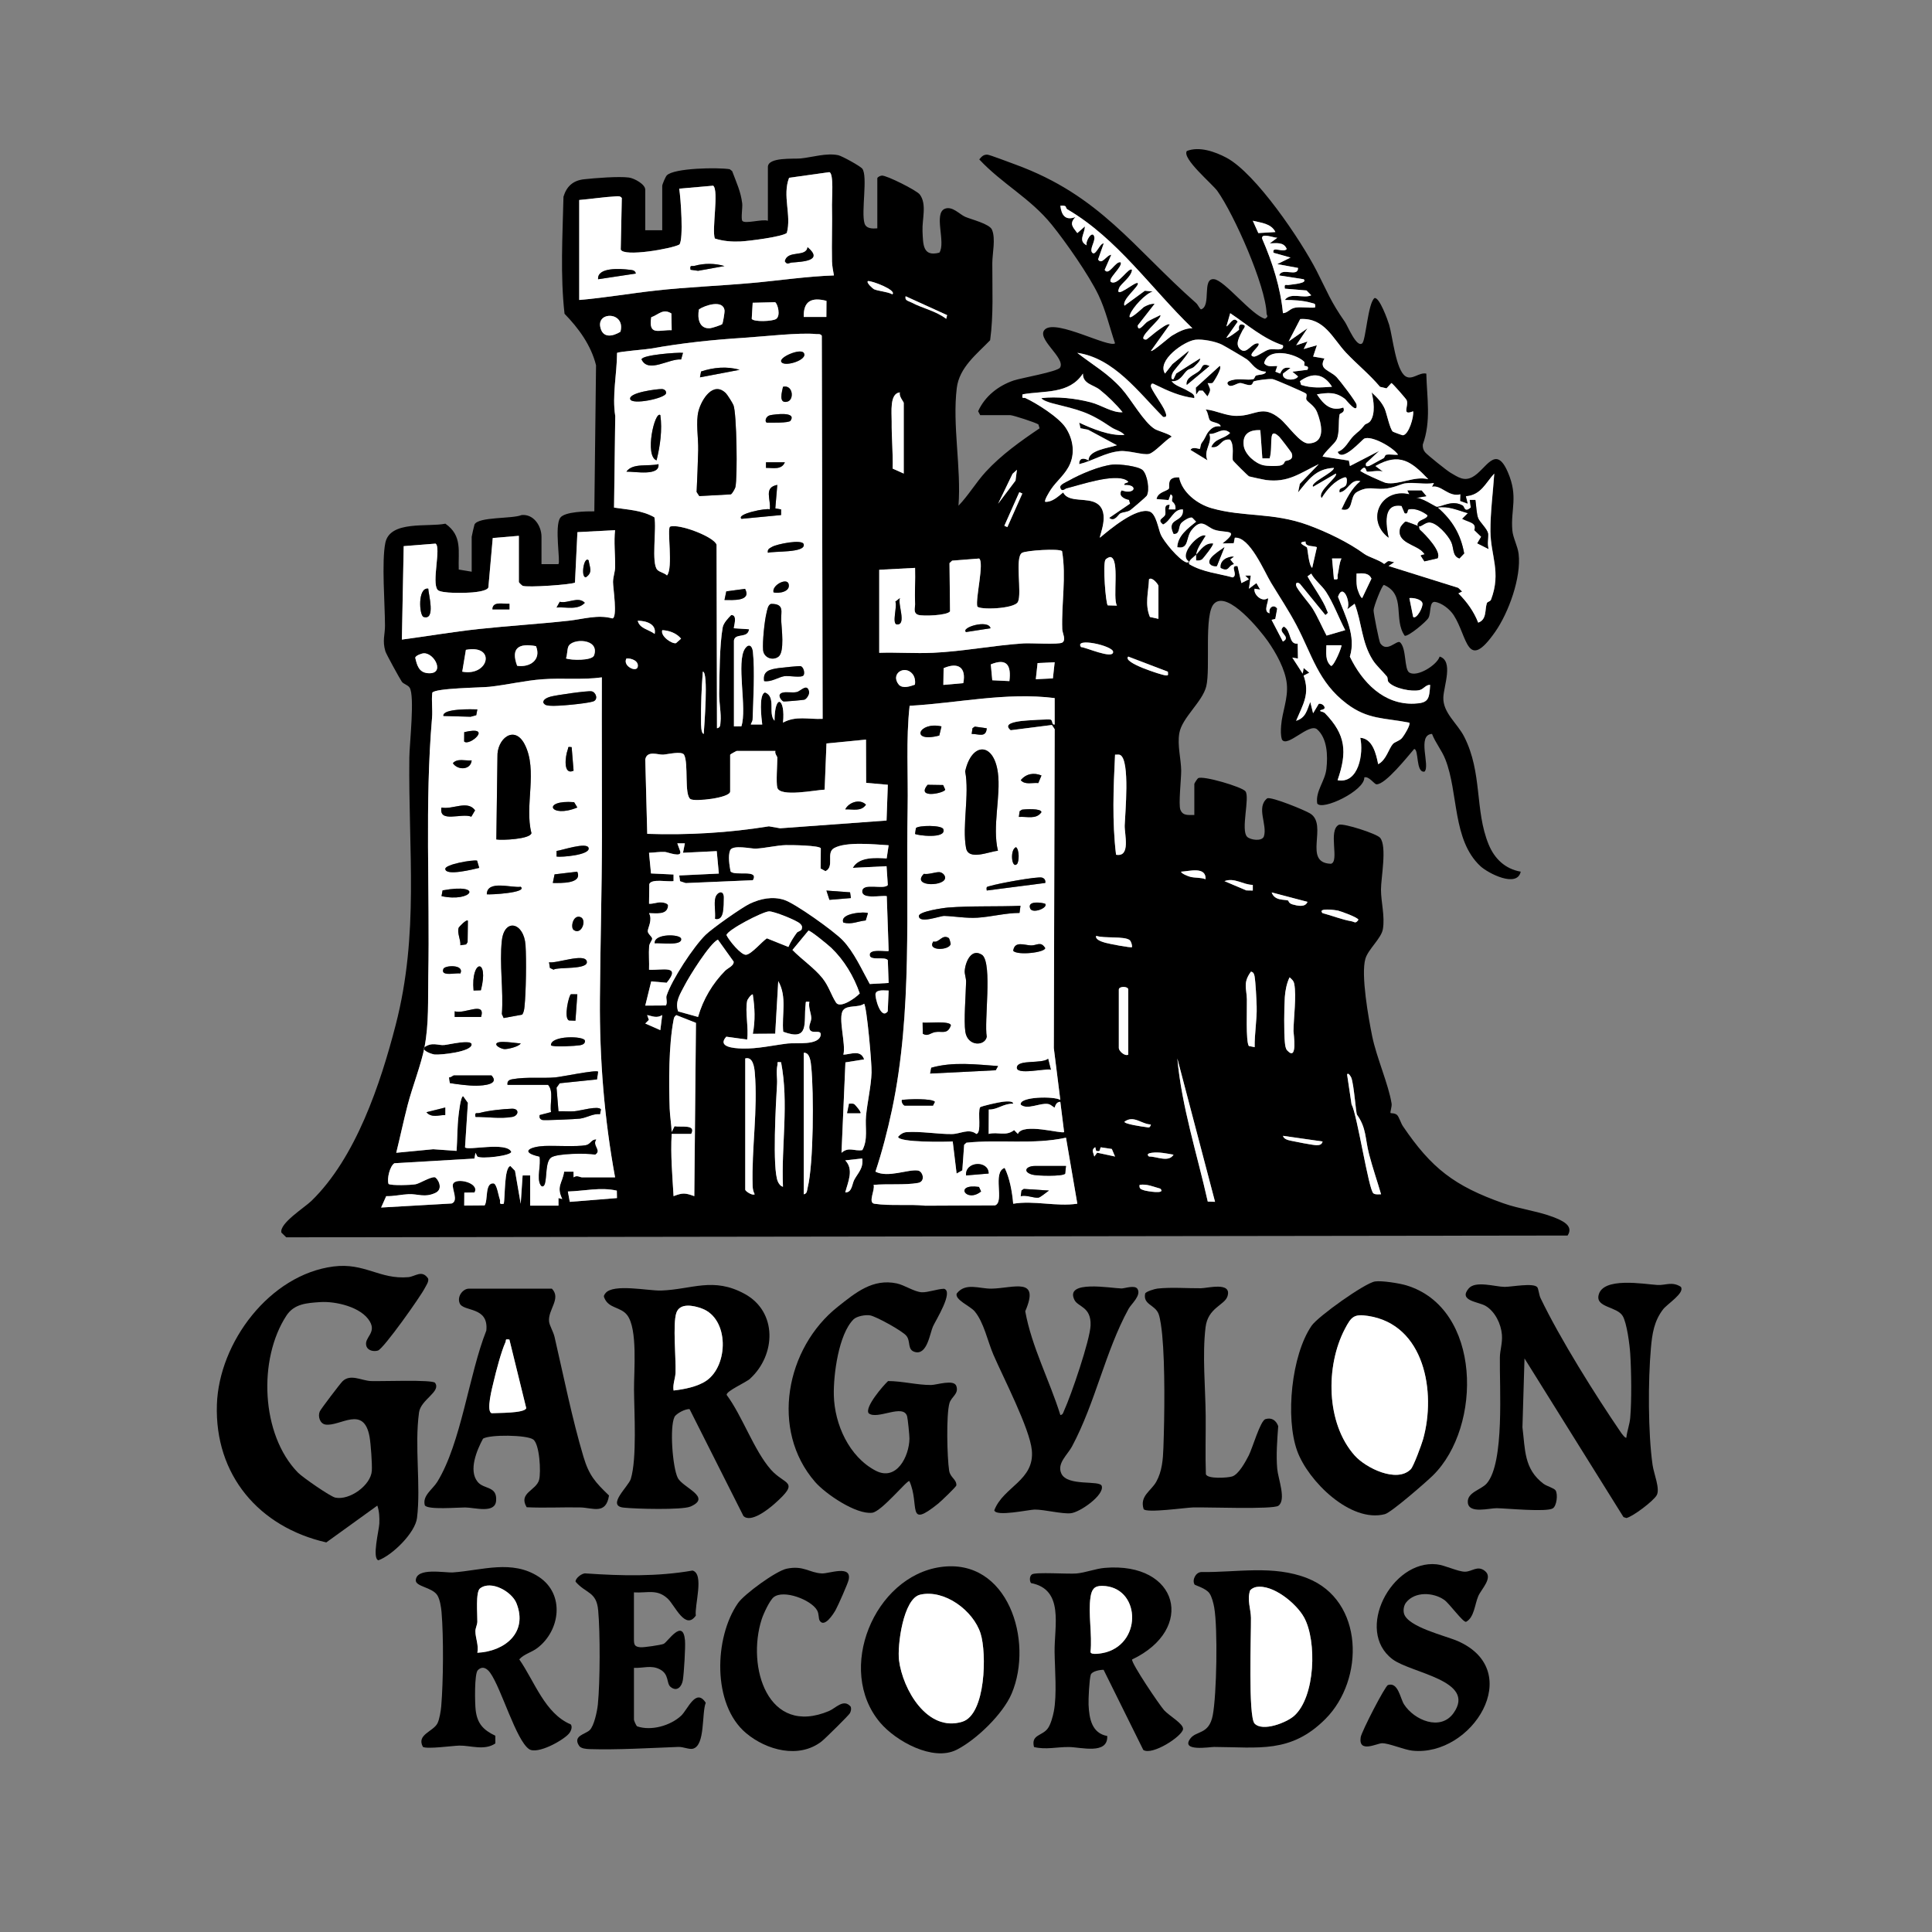 <?xml version="1.0" encoding="UTF-8"?>
<svg id="Layer_1" xmlns="http://www.w3.org/2000/svg" version="1.1" viewBox="0 0 1024 1024">
  <rect x="0" y="0" width="1024" height="1024" fill="#808080" stroke="none"/>
  <!-- Generator: Adobe Illustrator 29.3.1, SVG Export Plug-In . SVG Version: 2.1.0 Build 151)  -->
  <defs>
    <style>
      .st0 {
        fill: #fff;
      }
    </style>
  </defs>
  <path d="M519.5,220l-1.07-2.04c3.56-7.91,10.64-13.48,18.77-16.27,3.95-1.36,23.28-4.65,24.64-6.85,3.19-5.16-13.36-15.71-7.84-20.37,6.14-5.18,33.59,9.99,37,7.51-2.9-8.51-4.91-17.51-8.82-25.67-5.03-10.48-17.3-28.06-24.75-37.24-11.5-14.18-26.14-21.47-38.4-34.58,1.27-1.52,2.24-2.64,4.39-2.51,1.15.07,12.53,4.4,14.85,5.25,44.85,16.43,62.31,43.94,95.64,73.36,1.09.96,1.5,2.45,2.61,3.4,5.75-1.67.31-16.68,6.93-16.02,5.63.56,19.88,19.09,27.07,20.99,2.14-1.35.83-1.72.8-2.75-.52-14.9-17.21-52.49-26.07-64.96-2.71-3.81-18.93-17.25-16.2-21.22,6.57-2.6,14.92.36,20.9,3.51,15.64,8.24,39.66,43.94,47.92,60.08,5.87,11.47,7.26,15.94,14.98,27.02,1.46,2.1,6.18,13.82,9.15,11.34,1.91-1.59,3.03-21.39,6.53-24,2.6-.62,7.03,11.72,7.77,14.22,1.84,6.21,3.53,24.06,8.73,27.28,3.52,2.18,7.15-2.3,10.95-1.46.3,12.91,2.66,25.08-1.87,37.59-.1,1.52.24,2.9,1.22,4.08,1.22,1.48,11.56,9.77,13.56,10.92,3.85,2.22,6.99,4.63,11.5,2.24,7.24-3.84,12.25-17.82,18.82-2.56,5.63,13.08,1.39,19.56,2.37,30.84.34,3.95,2.84,8.3,3.33,12.46,1.47,12.46-5.3,31.13-12.45,41.33-15.06,21.49-14.53,2.61-21.98-8.9-1.98-3.06-6.31-6.57-10.04-7.02-2.96-.13-1.87,5.94-3.36,8.54-1.14,2-10.54,9.85-12.52,9.44-6.25-8.8.88-21.82-11.04-26.98-1.02.07-5.48,11.5-5.5,13.46-.01,1.69,2.92,16.54,3.55,17.47,3.54,5.25,8.74-1.89,10.49-.49,3.54,3.24,2.08,14.34,4.95,16.05,4.25,2.52,14.7-4.06,16.03-8.5,7.44,2.25,2.24,15.48,1.97,21.52-.37,8.25,7.39,13.77,11.04,20.94,9.77,19.2,5.52,38.94,12.94,57.06,3.11,7.59,8.73,13.04,17.03,14.48-1.91,8.82-17.43.82-21.49-3.02-14.8-13.96-11.46-38.81-18.47-56.53-1.9-4.81-5.2-8.67-7.06-13.46-8.19.48-.8,17.04-3.99,19.99-4.73.77-2.88-12.05-5.49-11.98-3.29,3.78-15.36,19.09-20.01,18.69-1.15-.1-3.98-4.45-6.4-3.65.35,7.07-22.45,17.87-24.96,13.81-.97-6.62,4.12-11.65,4.88-18.36.78-6.88.53-16.22-5.04-21.02-4.41-3.22-15.66,9.92-18.51,5.56-.78-2.37-.62-5.07-.44-7.53.52-7.09,3.78-14.23,3.01-21.96-.78-7.76-5.75-16.58-10.2-22.89-3.62-5.12-21.13-27.04-28.36-19.7-5.5,5.58-1.81,34.37-4.15,43.84-2.03,8.23-12.8,16.54-14.26,24.74-1.16,6.51.92,13.82.98,19.9.04,4.23-1.5,17.94-.44,20.7,1.31,3.41,4.17,2.76,7.4,2.85v-16.5c0-.27,1.56-2.74,2-3.01,2.51-1.55,23.27,4.59,25.09,6.92,2.47,3.16-2.62,20.58.89,24.12,1.67,1.69,7.79,2.62,8.88-.16,2.04-6.19-4.32-15.43,1.82-20.25,2.56-.79,19.71,6.24,22.67,8.04,9.81,5.96-4.16,26.2,11.05,26.68,4.75-1.13-1.75-17.75,4.27-20.7,2.57-.84,19.98,4.75,21.79,6.91,3.78,4.51.47,21.23.47,27.46,0,6.63,2.16,14.07,1.01,20.95-.82,4.93-7.79,10.66-9.27,15.72-2.48,8.46,1.7,31.79,3.6,41.06,2.32,11.35,8.74,25.74,10.29,35.73.25,1.58-.91,4.6-.54,5,.16.17,2.24-.1,3.46,1.03.98.91,1.98,4.3,3.09,5.94,15.15,22.34,27.28,31.67,53.17,40.83,8.76,3.1,18.62,4.24,26.63,7.37,4.11,1.61,11.03,4.36,7.47,9.74l-679.14.94-2.57-2.5c-1.19-4.85,12.29-13.28,15.89-16.77,23.58-22.89,36.6-62.01,44.69-93.31,12.51-48.36,6.65-92.46,7.23-141.76.08-7.18,2.99-32.73.13-37.03-.97-1.45-3.25-1.87-4.12-3.13-1.07-1.56-8.26-14.62-8.69-16.05-1.72-5.79-.2-8.77-.22-13.7-.03-11.45-1.85-33.79.18-43.81,2.45-12.07,22.63-8.25,31.82-10.18,9.15,6.41,6.71,14.56,7.09,24.31l6.86,1.14v-18.5c0-.33,1.33-6.18,1.49-6.51,2.03-4.22,20.06-2.92,24.96-5.02,6.4-.64,10.55,5.78,10.55,11.53v14.5l8.98-.02c1.17-1.1-2.21-20.05.95-24.55,2.33-3.32,14-3.47,18.07-3.42l.91-77.42c-2.63-10.59-9.21-19.62-16.7-27.3-2.31-20.52-1.03-41.46-.56-62.04,1.64-5.45,5.05-8.59,10.84-9.24s18.68-1.65,23.91-.91c2.8.4,8.59,3.53,8.59,6.41v21.5h9v-23.5c0-.75,1.69-4.81,2.43-5.57,3.85-3.95,27.18-4.28,33.34-3.27l1.3,1.02c2.19,5.92,4.57,10.76,5.33,17.18.23,1.96-.74,8.02.04,9.15,1.28,1.86,10.72-1.1,13.56-.01v-28.5c0-5.39,13.7-4.16,17.45-4.55,6.28-.66,13.58-3.02,19.83-1.72,1.91.4,11.77,5.79,12.79,7.2,2.93,4.07-.68,22.72,1.13,28.87.87,2.96,4.27,2.91,6.8,2.7v-26.5c0-.62,1.49-1.39,2.41-1.46,2.51-.18,18.43,7.82,20.07,9.98,3.92,5.17,1.19,13.08,1.48,19.52.32,7.04.09,13.68,8.93,11.34,3.58-5.33-3.31-21.04,3.06-23.32,3.92-1.4,7.69,3.05,10.65,4.34,3.24,1.4,12.85,3.69,14.18,6.82,2.03,4.77.19,12.54.17,17.74-.05,13.65.7,27.32-1.15,40.85-7.05,7.33-16.34,14.37-17.68,25.32-2.42,19.7,2.45,42.38.9,62.39,5.32-5.51,9.3-12.37,14.48-18.01,8.17-8.91,18.65-16.38,28.51-23.01l-.61-2.05c-1.2-.94-13.47-4.93-14.89-4.93h-16ZM307,106v53c13.55-1.15,27-3.5,40.51-4.99,16.93-1.88,34.06-2.5,50.98-4.02,14.52-1.3,28.92-3.49,43.51-4-.44-2.35-.96-5.05-1.02-7.44-.24-10.13.22-20.03-.02-30-.07-3.07,1.07-16.86-1.42-17.29l-21.31,2.98c-3.67,9.52,1.37,19.8-1.2,29.24-2.42,2.05-20.31,4.31-24.55,4.51-4.58.22-9.24-.15-13.6-1.57-1.72-4.67,2.25-25.43-.87-27.99l-18.02,1.58c.84,4.93,2.35,26.78.11,29.6-3.92,2.21-29.51,6.71-31.1,2.66l.57-27.31c-.8-1.07-1.75-.96-2.93-.9-6.26.32-13.33,1.42-19.64,1.95ZM564.74,109.31c-.92-.48-1.78-.32-2.74-.3.57,5.04,2.72,8.06,7.99,6-3.38,3.58-1.51,5.14.99,8.5l4-3.51c-.01,3.94-3.82,7.59,1,10-.92-2.1,3.09-8.39,4.01-4.48.58,2.47-2.88,6.76-.99,8.48,1.81,1.64,3.91-5.25,5.98-4.99l-2.99,8.48c2.01,3.17,4.46-2.37,6.99-2.48l-3.5,8c2.21,3.55,5.72-4.86,8.5-4,1.2,2.36-7.56,9.17-5,10.5,3.69,1.91,9.25-8.27,11-6.5-.41,3.91-5.84,7.17-6.85,9.64-2.62,6.45,8.47-3.56,9.84-2.65,1.39,1.34-8.61,8.75-6.98,11.99l10.8-7.91,4.18.41c-3.91,1.12-10.45,8.29-11.98,12.01-2.11,5.13,6.83-3.55,7.26-3.8,1.69-.96,3.74-1.84,5.73-1.71l-8.99,11.51c.11,4.05,3.67-1.07,5.05-1.96,2.19-1.4,4.66-2.33,6.93-3.56,1.48,1.57-13.79,13.13-7.49,12.98.39,0,4.99-4.04,6.2-4.82,1.06-.68,5.24-4.08,6.3-3.15l-9.99,13.98c.76.76,9.63-7.21,11.3-8.19,3.14-1.84,7.04-3.95,10.69-3.82-21.88-21.09-39.65-47.45-66.27-63.03-.66-.39-.82-1.56-.99-1.65ZM676,122.99c-2.22-4.56-7.65-4.91-11.99-5.99l2.94,6.53,9.06-.54ZM676.99,126.01c-1.62.16-8.7-2.87-8.01.5,5.49,12.63,9.74,25.93,11.02,39.49,2.7-.19,3.58-2.47,6.55-2.94,3.26-.52,7.09.24,10.44-.06.39-2.29-.2-1.96-1.96-2.48-4.22-1.26-9.61-1.55-14.03-1.52,3.12-4.32,9.78-.55,13.99-2.48l-2.5-2.56-11.49-.96c-.49-3.02.74-1.6,2.43-2.02,1.04-.26,9.94-.74,7.57-2.97l-13-2.02c1.42-4.52,10.05,1.26,10-3.98l-11-2.02,7.01-3.48-9-2.53c-1.07-3.86,5.24.25,6.99-2-1.56-3.88-5.51-3.04-8.99-2.99l3.99-2.98ZM472.99,155.99c2.42-2.23-11.29-7.42-12.99-6.99-1.03.87,2.87,4.17,3.22,4.3,2.99,1.17,6.77,1.19,9.77,2.69ZM501.99,167.02l-21.99-10.01c-.61,2.37,1.53,2.47,3.13,3.32,5.83,3.11,12.9,4.45,18.38,8.66l.48-1.97ZM437.99,167.99l.06-8.53c-7.82-2.02-12.29.03-12.05,8.54h11.99ZM410.83,160.17l-11.89.3-.51,8.55c1.22,1.72,10.93,1.31,12.89.06,2.57-1.64.91-8.04-.49-8.91ZM382.79,171.78c.39-.53,1.35-6.26,1.23-7.23-.73-5.96-10.51-2.69-13.57-.56-.91,4.64.1,10.45,5.92,9.98.96-.08,6.08-1.73,6.42-2.19ZM355.86,166.15c-4.46-2.8-6.67.55-10.69,2-1.59,10.04,4.02,6.62,10.84,6.85l-.15-8.85ZM680,183.02c-10.53-3.46-18.93-11-27.98-17.02l-2.01,7c1.74-.72,3.68-5.76,5.97-2.5l-5.98,8.49c.6.55,6.16-3.65,6.69-4.21.15-.16-.87-3.22,1.79-2.77s.47,2.27.1,3.07c-1.27,2.8-4.8,7.84-.62,10.47,3.14,1.98,5.55-4.08,9.02-3.55,1.42,1.38-6.68,6.44-2.47,7,1.58.21,5.92-3.27,8.2-3.78,2.62-.58,8.07,1.2,7.27-2.21ZM328.84,175.85c2.87-10.54-12.36-11.03-10.69-2.59,1.21,6.11,6.46,5.17,10.69,2.59ZM734.87,205.85l-3.42-.81c-5.49-6.52-12.12-11.87-17.96-18.03-7.08-7.48-11.42-18.67-24.33-17.89l-6.15,11.88,9.99-6.99-5.99,8.99,5.99-1.98-2,3.98,6.99-1.99-1.99,5.99,6.01,1.02c-3.37,5.95,2.85,6.1,6.51,9.97,1.66,1.75,10.31,13.03,10.5,14.52.71,5.54-5.61-2.62-6.05-2.97-5-3.94-9.06-3.44-14.97-2.52,3.38,5.18,7.38,9.29,13.99,6.99,1.2,2.84-1.82,2.93-1.98,3.67-.75,3.6.11,9.63-1.54,13.31-1,2.23-6.22,6.34-7.47,9.02l13.93,2.12.57,2.89,15.5-8-6.98,6.51c-.27,1.48,0,1.78,1.5,1.5.57-.11,6.02-3.29,7.7-4.1.76-.37.78-1.72,1.49-1.88,1.92-.43,4.28.18,6.29-.04-2.58-3.87-14-10.32-17.97-8.51-.99.45-11.73,12.88-14.03,7.01,4.14-1.45,5.7-5.82,8.48-8.52,3.04-2.95,2.87-2.04,5.82-5.77.51-.64,2.17-.76,3.16-2.24,2.58-3.88,1.63-10.67.55-14.97,2.71,2.47,5.38,5.17,6.9,8.6,1.07,2.42,2.75,10.78,4.33,12.17.21.19,5,1.96,5.28,1.94,3.13-.2,5.95-9.76,5.48-12.71-6.4,2.56-2.08-2.94-3.47-5.96-.33-.72-7.46-8.9-8.05-9.02l-2.6,2.84ZM436,381l-.44-203.05c-.84-1.21-1.89-.76-2.97-.88-8.55-.94-28.35,1.33-38.08,1.95-16.61,1.06-32.88,2.75-49.3,5.7-2.61.47-17.53,1.67-18.17,2.33-.07,11.13-2.68,22.52-.96,33.46l-.64,48.52c7.38,1.16,14.65,1.33,21.38,5.14,1.33,5.69-1.81,24.55,1.61,27.89,1.29,1.26,3.72,1.6,5.07,2.93,3.41-3.72-.11-24.79,1.62-25.86,4.87-1.73,23.46,5.46,24.66,9.58l.22,97.29c2.01-.44,1.69-1.86,1.87-3.36.49-4.1-.82-10.5-.72-15.07.2-10,.2-25.61,1.88-35.02.42-2.32,2.84-4.86,4.47-6.54,3.8-.31,1.09,6.59,1.49,6.99l8.01.52c-.61,5.12-7.42,1.77-8.02,5.98v45.51s3.95-.05,3.95-.05c3.18-9.35-2.94-34.22,1.98-41.27,1.87-2.68,3.76-1.64,4.13,1.77,1.09,10.02.18,25.48-.16,35.96-.03.96-1.12,2.4-.89,2.58h6c-.36-2.81-2.01-16.14,1.51-16.99,6.01,2.39,1.38,11.08,4.99,14.99.12-14.95,5.89-11.94,4.5,1,6.96-3.79,13.41-1.64,20.99-2ZM634,294c-.72.81-4.75,3.34-3.55,5.02,7.18,4.26,15.54,4.9,23.03,6.98,3.05-1.43-2.05-6.6,2.51-6l2.03,8.99,3.98-2.01-1.99-1.98h2.99s-.99,6.99-.99,6.99l3.97-2.99,2.01,3.47-2.98-.48c-.76,2.9,3.93,7.4,6.98,5,1.02,1.11-2.96,7.2,1,8-.81-2.99,2.25-5.1,4-2.45l-1.01,5.46-1.97.48,6,11.51c4.99-2.68-3.72-4.96.49-7.97,4.22,2.28,2.37,9.63,7.37,9.06l.12,7.92-2.98-.51,5.5,8.5.51-3,2.98,2.51-3,1.52c3.46,9.79-.35,15.25-3.98,23.97,5.26-1.65,5.7-5.73,7.51-9.99l1.49,5.99,3-5c1.17-.28,2.55.52,2.98,1.51.9,2.09-3.24,1.34-1.98,2.47.11.1,1.54.2,2.4,1.09,10.94,11.33,11.77,20.41,6.58,35.41,11.17,2.07,13.87-14.22,12.02-22.48,6.58.36,8.46,8.74,9.49,13.99,4.25-2.09,5.63-8.28,7.8-10.7,1.02-1.14,3.28-1.5,4.73-3.06.99-1.06,4.85-7.22,3.98-8.23-13.28-2.64-21.93-1.52-33.21-10.07-15.12-11.46-18.26-25.75-26.62-41.62-4.14-7.85-9.1-15.28-13.5-22.55-3.56-5.89-11.3-24.54-19.16-23.79l-.57,2.91-5.94.1c9.83-7.83,1.43-5.26-4.27-7.23-4.44-1.53-6.77-6.7-12.19.28-3.08,3.97-1.17,10.21-7.53,8.95.27-6.14,5.64-9.98,9.98-13.5l-1.99-2.06c-1.35-.81-5.34,2.02-6.05,3-1.38,1.91-.43,5.89-3.93,5.55-4.25-8.92,5.67-5.64,4.98-12.99-5.14-.32-6.24,5.95-10.5,7.98-3.55-2.65.27-3.26,1.04-5.04s-1.31-5.63,2.48-5.43l-.51,2.49h3.5c.46-2.92-1.63-4.02-1.72-4.26-.45-1.3,1.13-2.65-.79-3.74l-1.11,3.05-6.36-.55c.59-3.7,5.49-4.19,6.48-5.45.83-1.06-1.7-6.43,5.49-6.06,1.52,7.89,9.51,14.14,17.18,16.34,16.9,4.85,32.4,2.11,51.08,8.92,10.24,3.74,21.73,9.36,29.74,15.23,2.57,1.88,7.84,3.16,10.67,5.41,2.44-1.54,1.19-2.01,5.34-.89l-2.99,1.98,36.9,11.56,2.09,1.96-1.99.99c4.47,4.39,8.23,9.64,10.49,15.5,4.64-1.58,3.43-6.83,4.57-10.24.33-.99,1.8-.83,2.24-1.98,5.48-14.55-.24-23.23-.33-36.22-.07-9.88,1.36-20.64,2.03-30.54-4.7,5.08-6.96,11.34-15,12.01l1,3.98-4.11-1.46.12-3.54c-6.33,1.61-10.09-5.19-15.01-4.01l1.02-1.99c-4.83.94-10.93-.6-15.51.22-2.1.38-6.1,2.51-10.96,2.83-5.61.37-8.38-1.58-14.29,1.69-4.3,2.38-1.39,11-8.25,9.24,2.64-5.59,5.14-10.95,10-14.98-5.43-1.25-6.35,5.27-10.99,5.98-.69-2.95,2.36-1.9,3.5-4.02.24-.45,1.09-4.6-.95-3.93-5.14,1.7-9.34,6.52-12.06,10.95-2.73-3.5,9.13-11.43,7.5-12.99l-11.99,6.99c-2.11-1.96,11.02-7.61,10.99-9.99-9.65.39-13.47,6.29-18.99,12.99l.93-4.56,10.05-10.44c-10,4.77-16.23,9.99-28.13,8.41-.83-.11-8.41-1.72-8.83-1.91-.55-.24-8.35-7.97-8.57-8.53-.59-1.46.96-8.11-1.52-10.94-5.13-.73-4.98,4.87-9.95,3.95,1.97-4.79,6.88-4.22,9.99-7.5-4.03-3.51-6.73.78-11.01.51,1.83,4.69-3.33,8.75-.99,13.99l-8.99-5.5c.98-1.98,4.72-.39,4.93-.55.3-.24.35-2.34,1.05-3.24,2.05-2.65,2.09-3.99,3.43-5.7,1.8-2.28,3.57-3.37,6.58-3.01-.42-2.1-4.63-1.89-5.73-3.25-.81-1-.94-4.31-2.26-5.73,5.71.53,10.53,3.43,16.5,3.43,10.17,0,13.52-6.29,23.02,1.54,4.01,3.3,10.56,13.16,14.98,13.06,9.58-.22,6.9-10.66,4.57-16.61-1.32-3.37-4.86-5.2-5.57-6.46-.64-1.14.7-2.72-.44-3.46s-16.46-7.46-17.57-7.56c-2.26-.19-7.55.5-9.75,1.12-.93.26-.49,2-2.21,2.05-1.92.05-3.65-1.05-5.2-1.09-1.68-.05-4.83,2.68-6.34.97-1.36-1.54.88-2.19,1.95-2.49,3.98-1.11,8.02.22,11.34-.54.74-.17.79-1.62,1.47-1.89,1.62-.64,4.96-.31,5.23-2.06-5.58-.25-7.01-4.14-10.02-6.48-.93-.72-11.68-7.03-13.23-7.81-3.44-1.75-10.33-3.09-14.14-2.64-5.94.7-20.56,10.96-16.1,17.92l3.97-5.05,8.53-6.93c.76.76-7.54,9.9-8.25,11.25-.45.85-1.77,3.94.23,3.74l1.46-3.04,12.55-7.95c.89.79-2.58,3.94-3.08,4.39-1.11,1.02-2.59,1.07-3.63,1.9-2.07,1.67-3.73,6.23-8.29,5.71,1.95,2.58,5.68,3.32,8.46,5.06,1.45.91,4.1,1.84,3.54,3.93-7.58-.97-13.69-3.7-20.48-7.03-1.15-.57-2.26-1.34-2.51.55-.2,1.48,6.43,10.38,7.53,13.45.48,1.35,1.51,3.4-1.02,3.02-13.13-13.18-26.06-31.18-45.51-33.98,8.47,6.59,16.2,10.81,23.51,18.98,5.1,5.7,11.69,17.73,17.57,21.39,1.58.98,8.94,3.01,8.9,4.12-3.31,1.71-8.82,8.23-11.93,9.08-2.89.78-10.8-1.92-15.43-1.48-7.98.75-14.1,5.12-21.6,6.9-.06-3.55,2.65-3.33,4.98-1.98-.25-5.42,10.49-6.54,15.01-8.03l-15.28-8.22-4.02-.79-.69-2.98c7,3.3,16.3,7.11,23.99,6.5-1.89-2.07-4.76-2.53-6.99-4.04-12.3-8.34-17-9.1-31.26-12.71-1.21-.31-5.26-1.51-5.74-2.75,8.11-.96,18.19.14,26.22,2.26,5.62,1.48,11.38,5.6,16.77,5.23-3.32-4.12-7.89-8.6-12.08-11.92-3.45-2.74-9.06-3.06-8.93-8.58-7.27,11.1-20.45,8.98-31.99,11.01-.47,2.8.49,1.51,1.52,1.98,5.71,2.62,17.8,10.33,21.32,15.68,3.7,5.63,5.02,12.73,2.38,19.04-2.38,5.7-7.14,9.1-10.23,13.76-.67,1.01-3.71,5.84-2.97,6.52,3.72.18,6.76-2.79,9.5-4.98,2.81,5.71,12.77,2.37,18.04,5.94,7.1,4.81.87,17.29,1.47,18.04,5.23-4.42,19.31-16.25,26.32-13.85,3.47,1.19,4.63,9.32,5.88,12.14,1.75,3.96,9.47,13.11,13.31,14.7.45.19,1.64.26,1.48-.48-5.71-3.72,6.12-15.66,9.01-13.5-1.73,2.93-4.6,6.52-5,9.99,2.41-2.71,4.78-6.42,9-5.99.66.58-5.36,8.18-5.96,8.53-.99.57-1.95.55-3.03.46.06-.98-.12-2.02,0-2.99ZM691.37,193.79c-.29-.52.47-1.54-.32-2.26-4.73-4.3-19.09-7.63-21.03.97,1.66,2.32,4.48,1.4,6.97,1.51l-1.01,2.98,2.52,1.02c1.27-2.8,2.24-3.46,5.49-3l-3.99,3.01c-.73,3.91,6.89,3.92,7.99,1.48l-2.99-2.49,7.99-1.02c1.13-2.33-1.39-1.78-1.62-2.2ZM706,204.99c-4.45-7.1-10.37-7.75-16.99-2.97l.61,1.98c5.67,1.87,10.58,1.38,16.38.99ZM479,251v-37.5c0-.45-2.77-3.69-2.01-5.5-5.64.4-4.32,10.87-4.38,15.44-.1,8.23.75,16.66.52,24.93l5.87,2.63ZM668,228c-5.78-.26-9.59,2.04-8.8,8.23.58,4.53,6.04,9.41,10.47,10.38,2.02.44,6.62.54,8.65.18,2.61-.46,2.29-1.98,2.94-2.41.55-.36,4.9-.23,3.28-4.33-.2-.5-5.91-7.98-6.52-8.56-1.48-1.41-3.61-3.07-4.02,0-.47,3.54.04,7.75-1.07,11.46h-3.86s-1.07-14.94-1.07-14.94ZM757,253.99c-8.98-9.45-15.27-14.27-28-6.98l3.99,2.98c-2.18-.91-6.95.22-8.4,0-.73-.11-.48-4.26-3.58-.49,0,.75,12.56,6.27,13.52,6.46,6.86,1.3,15.16-3.86,22.46-1.96ZM538.99,249l-2.32,2.13-7.66,15.86,9.23-12.25.75-5.74ZM540.28,260.89l-7.93,17.81,1.6.71,7.93-17.81-1.6-.71ZM275,308.5v-24.5l-13.84,1.16-2.32,26.18c-.64,1.85-6.29,2.45-8.36,2.64-3.36.31-16.9.75-18.58-1.39-3.2-3.99,2.01-22.54-1.05-24.46l-16.89,1.34-.97,49.53c13.54-1.79,27.15-4.13,40.74-5.6,15.6-1.68,31.96-2.68,47.75-4.41,7.57-.83,15.44-3.38,23.05-1.22,2.91-.24.34-16.35.38-19.29s1.09-5.32,1.12-7.94c.07-6.52-.74-13.36-.04-19.53l-19.95,1.04-1.3,26.71c-1.32,1.09-25.48,2.78-27.74,1.72-.46-.21-1.92-1.65-2.01-1.98ZM691.98,287.02c-5.41.4.18,2.44.75,3.16.34.44.87,9.46,2.76,10.81l2.5-10.98c-2.17-.89-6.35-.04-6.01-2.99ZM485,320.5c-.26-6.48.19-13.03,0-19.5l-19.01,1v44.01c9.46-.31,19.03.42,28.5-.01,16.05-.73,32.01-3.94,48.02-4.98,3.82-.25,18.74.76,20.54-.46,2.14-1.45.02-4.95-.05-7.07-.46-13.9,2.2-27.68-.1-41.39-1.75-1.46-18.82-.36-21.16.9-4.05,2.18.04,21.45-2.23,26.02-1.9,3.83-21.06,4.34-21.56,2.33-.96-4.26,3.8-23.34.99-25.31l-14.31,1.12-1.39,1.31.28,25.58c-1.46,2.2-14.53,2.65-16.9,1.83-2.79-.97-1.58-3.92-1.64-5.37ZM592,320.99c-2.43-3.92,1.66-25.02-3.49-25.73-.57-.08-2.21.79-2.6,1.41-1.52,2.42.19,23.56,1.23,24.2l4.86.13ZM711,296.01h-4.99s1,10.99,1,10.99c3.01.48,1.61-.73,2.02-2.43.69-2.83.7-5.87,1.97-8.56ZM694.98,304.02l-1.97,1.46c2.75,5.08,8.36,12.72,10.19,17.84.55,1.54,1.13,1.21-.71,2.67l-13.47-16.53c-1.19-1.03-2.52-.76-2.01,1.01.62,2.19,6.95,9.22,8.79,12.22,2.68,4.38,4.89,9.61,7.31,14.18l9.89-2.89c-3.36-6.37-6.29-14.38-10.18-20.31-2.22-3.39-6.01-6.16-7.84-9.66ZM721.99,316.99l4.91-10.3c-1.49-3.29-4.81-2.82-7.9-2.7-.04,2.44-.15,4.84.24,7.27.13.81,1.63,5.44,2.75,5.73ZM614,328v-17.5c0-.55-3.19-4.97-5-3.51-.29,6.87-2.33,13.27.48,20.02l4.52.98ZM714,322.99c2.25-3.43-2.2-14.52-4.83-6.68,3.83,10.22,9.69,20.76,6.28,31.71,6.6,13.64,17.98,25.55,34.1,24.91,7.59-.3,8-2.35,8.45-9.94-2.39-.11-3.34,2.24-5.7,2.78-4.18.96-13.51-.91-16.35-4.27-.7-.82-.21-2.18-.91-3.03-2.23-2.7-5.54-5.65-7.42-8.61-6.02-9.47-5.73-19.72-9.63-29.88l-3.99,2.99ZM749.01,327c1.83,1.38,5.45-5.42,4.9-7.34-.6-2.1-4.93-2.95-6.91-2.65l2.01,9.99ZM346.99,336c1.1-5.32-4.71-7.02-8.99-6.99,1.06,4.24,5.95,4.62,8.99,6.99ZM351.01,334c-1.09,3.18,5.17,7.43,7.29,6.88l2.69-2.39c-2.4-2.89-6.26-4.32-9.98-4.5ZM300,348.98c2.64,1.05,13.86,1.29,14.87-1.62,3.17-9.1-11.79-9.21-13.65-4.64-.65,1.61-.54,4.41-1.23,6.26ZM573,342.99c1.71-.25,17.08,6.74,16.98,2.51-.08-3.31-20.95-7.84-16.98-2.51ZM274.1,352.89c6.86.99,12.91-3.22,9.99-10.42-9.14-1.7-13.49.96-9.99,10.42ZM710.99,342h-7.98c-.02,3.85-.79,8.17,2.49,10.98,1.61.02,5.94-10.46,5.49-10.98ZM245,356c14.23,2.66,18.02-14.58,1.93-11.57l-1.93,11.57ZM224.68,346.26c-1.15.03-4.28,1.12-4.59,2.32.92,3.98,1.9,7.82,6.67,8.22,9.36.79,3.69-10.68-2.07-10.54ZM619,356.01l-21-8.01c-3.41,3.16,17.65,9.73,19.58,9.93s1.45-.19,1.42-1.93ZM332.01,349.01c-2.15,3.98,5.29,7.56,5.99,4.48.74-3.25-3.5-4.73-5.99-4.48ZM535,361c1.05-8.3-1.28-12.38-9.86-8.86l.79,8.42,9.07.44ZM559,351l-9.07.44-.94,8.57,9.07-.44.94-8.57ZM499.99,363.01l10.58-.94c1.65-8.34-2.75-11.26-10.43-7.93l-.14,8.86ZM483.7,357.29c-4.15-5.16-12.12-.18-7.22,5.73,2.29,2.09,5.9.74,8.43-.11.34-1.85-.02-4.14-1.21-5.61ZM372.99,388.99c.22-3.64,2.65-33.08-.49-33.01-.66,8.73-1.04,17.75-.94,26.51.01,1.31-.08,6.21,1.43,6.5ZM225,555c-1.77,9.2-6.45,21.05-8.92,30.58-2.18,8.4-3.98,17-6.07,25.42l19.6-1.88,12.38.88c.41-5.87.35-12.73,1.01-18.49.2-1.7,1.15-10.53,2.49-10.49l2.5,3.5-1.52,23.57c1.05,1.98,22.01-3.16,24.5,2.41-.04,2.1-16.13,3.97-17.98,2.48l-.99-1.98-.55,3.07-42.42,2.48c-2.37,1.45-4.08,8.22-3.09,10.99,1.6.93,12.01.6,14.41.13,2.15-.43,7.57-3.87,10-3.71,1.29.09,5.17,6.09.4,8.31-5.74,2.67-9.32.42-14.27.67-3.98.2-7.79,1.16-11.79,1.06l-2.69,6.02,37.35-2.14c3.89-1.29-.02-7.9.72-10.21,1.23-3.86,14.36-.77,11.42,4.36l-5.4.09-.05,6.86,10.82-.09c1.88-2.73.03-12,4.66-11.66,1.83.13,2.64,6.48,3.39,8.43.55,1.45-.96,2.91,2.08,2.36.8-3.4.12-19.21,3.52-19.99l2.45,2.53,3.02,17.46,1.01-15h4v16h15v-4.01s2.01.5,2.01.5c-3.27-6.79.08-8.34,1-14.5h4.98s.03,3.02.03,3.02c1.8-1.36,3.35,0,4.49,0h17.5c-5.73-31.12-8.28-62.81-8.04-94.54.21-28.46,1.04-57.44,1.08-85.92.05-28.17-.16-56.42-.05-84.54-10.36,1.43-21.06.24-31.49,1-9.39.69-18.68,2.96-28.02,3.98-4.49.49-28.78.68-30.36,3.14-.52,4.41.23,8.94-.14,13.35-3.89,45.66-1.1,91.32-1.99,137.01-.24,12.37.41,24.98-2,37.5,4.13-2.87,7.26-.81,10.46-1.11,2.47-.23,14.32-3.14,14.51-.4.28,4-16.38,5.72-19.58,5.42-1.33-.12-7.14-2.02-5.39-3.92ZM559,370c-25.82-3.24-51.27,2.66-76.9,4.08-2,18.05-.72,36.29-1.06,54.46-.97,52.56,2.7,107.84-8.3,159.71-2.3,10.87-5.27,22.31-8.75,32.74,6.68,3.48,17.25-1.4,22.55-.58,2.57.4,4.18,5.83-.05,6.58-6.8,1.21-16.44.35-23.49,1.02.91,2.66-3.18,9.48.46,10,8.82,1.28,18.36.12,26.99,1.03l36.91-.17c5.23-1.81-1.62-17.6,5.11-19.87,2.68,5.4,4,12.82,4.52,19,11.24-1.86,22.81,1.67,33.99-.02l-6-34.99c-17.33,3.8-35.24.82-52.78,2.66l-1.2,1.1-.98,13.56-3.02,1.68-2.06-17c-3.03.25-29.02.65-28.94-2.5,1.15-1.32,2.76-2.33,4.54-2.45,7.54-.52,16.6,1.12,23.94,1.03,4.53-.06,8.93-3.16,12.98-.07,2.93-.47.62-11.5,1.96-14.08.5-.69,10.22-2.79,12.03-2.97,1.05-.11,5.58-.69,5.53,1.03-5.34-.11-8.21,3.23-12.93,3.08l-.06,12.94c4.86-1.29,9.16,1.44,13.49-2.04l1.99,2.03c2.46-6.13,23.36.15,24.51-.99l-2.01-16c-2.49-.05-2.81,2.87-3.01,2.99-.34.21-1.81-1.58-3.44-1.85-4.37-.74-11.01,3.34-14.54.34-.91-4.35,17.93-4.57,20.99-2.49l-3.45-27.49.46-169.01-1.46-2.24-21.87,2.78c-4.3-3.49,2.52-4.52,5.92-4.93,2.07-.25,14.73-1.11,15.43-.64.99.67.38,2.84,1.97,2.53v-14ZM412,417.5c-.74-2.65,0-12.32,0-16,0-.54-1.55-2.22-1-3.5h-20.5c-.2,0-3.5,1.8-3.5,2v19.5c0,3.43-18.78,5.52-21.04,4.03-3.45-2.27-.88-19.05-3.42-23.57-1.4-1.98-8.46-.19-11.02,0s-8.6-2.43-9.51,2.56l1.04,39.43c21.58.72,43.19-.54,64.5-3.99l5.95,1.04,56.39-4.11.67-18.96-11.49-1.01-.07-22.93-20.95,2.05-.98,24.48c-4.67.16-23.63,4.11-25.07-1.03ZM593.81,400.21c-.85-.49-1.9-.12-2.81-.22-.86,17.55-1.6,35.49.53,53.03,7.9,1.43,4.43-10.9,4.58-15.53.21-6.36,2.9-34.3-2.3-37.29ZM362.99,447h-3.98s1.48,4.04,1.48,4.04c1.3,3.83-6.65.59-8.01.51-2.8-.16-5.68.37-8.48.45l1.06,10.95,11.95.56v3.49c-2.83.56-11.85-1.47-12.87,1.64l-.13,10.36c2.19.16,4.04-.78,6.24-.73.89.02,4.42.38,3.78,2.24-.6,4.66-6.73,3.44-10.02,3.49,1.97,3.67-.64,7.67-.67,9.5-.02,1.51,2.26,2.9,2.33,4,.05.87-1.5,2.49-1.61,4.04-.3,4.13.11,8.32-.05,12.45,6.71.4,17.37-2.81,9.35,6.89l-8.2-.72-3.15,12.83,10.92-.07c1.01-1.56-.07-3.79.36-5.13,2.76-8.51,14.29-26.04,20.7-32.31,3.47-3.39,19.21-14.51,23.48-16.52,5.7-2.68,11.93-3.97,18.09-2.03,5.9,1.85,26.52,16.64,31.09,21.41,6.02,6.3,10.16,15.67,14.35,23.22l10-.57-.43-12.06c-1.46-2.1-9.02.35-9.56-2.45-.79-4.1,9.39-1.86,10-2.48l-1-29.01c-2.86-.58-13.02,1.83-13.02-2.49,0-5.01,11.65-.67,13.57-3.43l-.66-9.96-17.9.88c3.24-5.93,12.1-5.37,17.96-4.99l1.04-6.99c-7.25-.43-22.61-2.09-28.95,1.54-4.39,2.51.43,9.8-4.52,12.19l-2.57-1.4.09-10.67c-.39-1.6-15.82-1.81-18.55-1.74-4.79.12-11.04,1.66-15.99,1.87-2.28.1-12.25-2.22-13.52.91-1.21,2.97-.35,7.97.21,11.09,1.97,2.81,15.39-1.37,11.84,4.74l-35.59,1.52-3-.99-.44-3.05,21-1-1.11-11.9-17.89.88.99-4.99ZM638.99,466c.29-6.92-8.64-4.19-12.99-3.99.14,1.1,3.93,2.46,4.79,2.7,2.58.7,5.6.28,8.2,1.29ZM664.01,469.01c-5.18-.04-9.77-4.03-15-1.99l11.58,4.92,3.42.06v-2.99ZM693,478.01l-19-5c1.63,4.58,6.66,3.57,8.78,4.31.15.05.14,1.44,2.31,2.05,2.47.68,6.67,1.75,7.9-1.35ZM701,483.99c5.04,1.31,10.09,3.39,15.24,4.29,1.72.3,2.21,1.51,3.74-.77-.08-1.18-9.11-4.47-10.86-4.88-1.02-.24-11.18-1.67-8.12,1.37ZM422.36,494.34c.47-.65,2.28-.9,2.59-1.9.37-1.41.04-1.99-.95-2.94-1.86-1.76-13.81-6.56-16.41-6.45-3.4.14-21.98,9.78-22.55,12.55,1.32,2.85,7.8,10.73,10.41,10.45,2.89-.32,8.4-7.01,11.02-8.71l11.4,4.58c1.14-2.68,2.78-5.24,4.49-7.58ZM440.62,502.41c-1.53-1.47-10.98-9.24-12.13-9.16l-8.47,10.25c4.89,5.04,11.64,9.57,15.96,15.03,3.36,4.24,4.61,8.99,7.14,12.87,2.18,3.35,10.43-2.47,12.57-4.86-3.14-9.02-8.2-17.54-15.06-24.12ZM598.73,498.27c-2.75-2.19-13.67-.81-17.72-2.26-.75,2.14,3.58,3.28,4.83,3.66,1.85.55,13.64,2.83,14.16,2.33.11-1.06-.48-3.1-1.27-3.73ZM384.41,514.44c1.32-1.33,4.64-2.57,4.44-4.76l-8.35-11.67c-4.29,1.96-15.18,19.44-17.68,24.32-2.23,4.35-5.24,8.59-3.39,13.74l10.55,2.93c2.64-9.33,7.74-17.83,14.42-24.57ZM665,555.01c-.14-6.87,1.27-14.8,1.06-21.54-.12-3.87-.53-12.54-1.1-15.93-.2-1.18-.59-2.37-1.94-2.54-4.32,5.89-2.3,8.81-2.15,14.63.13,4.61-.66,22.46,1.05,24.78l3.08.6ZM682.24,556.75c5.7,6.21,3.32-9.05,3.33-10.25.06-6.96,1.64-18.6.41-24.97-.33-1.69-1.26-2.48-2.48-3.52-1.53,3-2.29,7.09-2.53,10.46-.35,5.03-.49,19.36.03,24.05.15,1.36.3,3.22,1.23,4.23ZM396,530.5c-1.16,5.51.85,14.54,0,20.5l-11.06-1.52c-4.94,5.43,3.91,6.14,8.29,6.27,8.22.25,16.42-1.73,24.34-2.67,4.21-.5,16.61,1.26,17.43-4.57.25-3.25-4.94.05-5.94-3.15-.57-1.8,1.02-4.01.93-5.86-.12-2.7-1.63-5.53-1.01-8.5-2.31-.13-1.78-.35-2,1.48-1.12,9.56,2.24,19.63-11.86,14.38-.87-9.04,2.16-18.45-2.64-26.85l-1.61,27.87-11.86.07c1.35-7.14,1.06-13.77-.03-20.94-1.11.18-2.82,2.71-2.99,3.5ZM598,559v-34.5c0-1.88-5-1.88-5,0v31c0,1.49,3.07,4.47,5,3.5ZM471,525c-1.87.08-6.24-.76-6.92,1.63-.5,1.76,2.75,14.27,6.45,9.4l.48-11.03ZM446.01,611c3.88-3.38,6.82-.68,11.05-1.42,3.11-5.6,1.39-12.08,1.95-18.07.7-7.41,2.67-15.64,2.94-23.04.16-4.44-2.52-35.03-3.96-36.47-2.99,2.23-8.85.51-11.09,3.41-2.94,3.81,1.61,18.14.1,23.59,3.93-.16,9.17-2.85,11.01,2.49l-9.92,1.6-2.08,47.91ZM350.99,538c-2.89,1.81-5.02.63-7.99,0l.91,2.56-1.91,1.92,7.98,3.52,1-8ZM368.87,542.13l-10.39-4.1c-1.06.69-1.24,1.32-1.46,2.5-2.6,13.59-2.55,32.99-2.07,47.01.13,3.86.92,8.48,1.06,12.45l1.52-3.06c3.26.67,11.64-1.24,8.83,4.06h-10.35c-.64,11.18.37,21.96,1,33,4.89-1.89,6.17-1.75,10.99,0l.88-91.86ZM426,633c1.92-.36,1.72-2.1,2.08-3.52,3.16-12.58,3.28-50.46,1.91-63.97-.25-2.46-.67-7.83-3.99-7.51v75ZM395,561v69.5c0,.91,3.83,3.36,5,2.49-.76-1.51-1.03-2.77-1.08-4.49-.61-19.72,2.84-40.37,1.14-60.05-.26-3.06-1.1-8.55-5.05-7.45ZM644,636.99l-19.99-75.99c2.36,25.82,10.5,50.69,16.13,75.85l3.86.13ZM413.99,563c-2.66-.22-1.64-.08-1.95,1.52-.77,3.98,0,6.69-.19,9.89-.59,9.9-2.61,44.89.42,51.82.51,1.16,1.42,2.48,2.72,2.77-.93-22.02,3.19-44.2-1-66ZM719.24,590.83c-.58-.81-1.56-15.62-3-19.57-.17-.46-1.65-3.11-2.25-1.75l2.36,15.8c3.04,5.53,9.07,45.59,11.62,47.22,1.22.78,2.71.42,4.03.46-2.07-7.05-4.48-14.02-6.34-21.15-2.2-8.44-1.35-13.91-6.42-21.01ZM610,596.01c-5.03-.16-9.02-5.1-13.99-1.51-.49,1.22,10,2.74,11.21,2.85,1.45.13,2.18.86,2.78-1.34ZM701,605.01l-21-3c.37,1.66,2.52,2.22,3.94,2.55,2.31.52,11.86,2.37,13.69,2.41,1.57.04,2.96-.2,3.37-1.96ZM581,609.99l-.5-1.99c-2.27,1.52-.98,2.81-.49,4.99l1.51-2.04,9.48,2.04-1.7-4.01-5.88-.89c-.76,1.6.01,2.36-2.41,1.9ZM622,612.01c-3.77-.64-7.64-1.53-11.52-1.01-1.36.18-3.11.67-1.48,1.99,3.99-.15,10.28,3.34,13-.98ZM457,614.01l-9,1.01c4.68,4.85,1.45,11.38,0,16.98,3.63.14,3.57-4.43,4.79-6.7,1.94-3.62,4.95-6.12,4.21-11.29ZM615,630.01c-3.66-.96-7.06-2.62-10.99-2.01-.37,2.21.92,2.38,2.55,2.94.91.31,11.68,2.29,8.44-.93ZM326.93,631.07c-8.54-1.98-17.26.2-25.95.45l1.03,5.49,24.99-2.01-.07-3.93Z"/>
  <path d="M199.99,798l-27.04,19.51c-35.64-8.11-59.22-35.7-57.99-73.05,1.09-33.01,28.03-68.88,61.8-73.2,16.57-2.12,24.42,6.99,39.66,5.66,3.67-.32,7.25-4.15,10.5.74.47,1.63-1.02,3.59-1.74,5.02-2.25,4.45-21.89,32.26-24.89,33.15-2.24.66-5.42.06-6.14-2.54-1.21-4.41,5.45-6.68,1.9-12.84-4.46-7.75-18.21-10.87-26.42-10.31-7.21.49-13.73.93-17.82,7.17-15.09,23.04-13.54,63.14,6.15,83.24,2.34,2.39,17.08,12.66,19.77,13.22,7.53,1.57,18.88-6.52,19.35-14.28.22-3.58-.56-14.31-1.19-17.87-3.02-17.13-15.6-5.43-23.36-6.57-2.98-.44-4.18-4.43-3.02-7,.57-1.26,10.84-14.79,12.07-15.97,4.2-4.03,9.96-.34,14.95-.09,4.95.24,32.73-.9,34.06.95,3.35,4.64-7.54,8.82-8.49,15.66-2.48,17.96,1.03,38.74-1.07,55.93-.97,7.91-13.08,19.79-20.47,22.46-3.5-1.02.35-16.01.49-19.45.13-3.3,0-6.4-1.05-9.54Z"/>
  <path d="M890.9,682.09c2.21,3.19-7.24,9.04-9.42,11.88-4.77,6.21-5.79,12.9-6.46,20.54-1.54,17.39-1.54,44.95.89,61.99.66,4.65,4.12,12.7,2.15,16.05-1.83,3.12-12.48,11.18-16.01,12.04l-1.56-.5-52.47-84.1-1.09,36.48c1.49,11.83.73,22.04,11.14,29.95,1.64,1.25,5.69,2.3,6.45,3.55,1.26,2.07.6,8.21-1.52,9.5-3.37,2.05-24.29,0-29.66-.1-3.94-.07-14.76,3.12-15.35-2.92-.54-5.52,7.05-6.77,10.04-10.23,9.53-11.03,6.67-51.37,6.94-66.78.07-3.94,1.42-7.44,1.08-12-.43-5.7-3.65-12.36-8.68-15.31-3.79-2.22-14.55-2.63-8.93-9.23,3.65-4.28,14.05-.86,19.06-.83,3.66.02,15.23-2.27,17.28.16.64.75.96,4.15,1.73,5.76,10.34,21.57,29,51.34,42.67,71.33.48.7,2.34,3.16,2.82,2.66.39-3.61,1.74-6.88,2.06-10.53.8-9.24.6-24.62,0-34.01-.29-4.58-1.79-16.37-4.02-19.98-3.06-4.97-13.99-4.42-12.81-10.73,1.9-10.23,24.31-6.07,31.29-5.66,4.2.25,7.78-2.04,12.4,1Z"/>
  <path d="M397.66,730.66c-2.38,2.19-12.72,6.55-12.53,8.66,8.37,11.25,14.48,29.42,23.45,39.61,7.37,8.37,15.82,5.78,1.95,18.1-3.21,2.85-12.66,10.4-16.51,6.46l-28.52-56.6c-2.17-.3-7.13,2.33-8,4.11-2.68,5.46-.99,26.93,1.72,32.28,2.68,5.3,18.32,10.18,6.77,15.22-4.43,1.93-29.38,1.26-35.55.56-9.11-1.04,2.68-11.2,3.9-15.21,3.3-10.85,1.8-35.15,1.7-47.31-.07-9.92,2.02-32.11-3.61-39.48-3.43-4.49-9.74-3.44-12.06-9.04-.59-1.14-.15-1.67.52-2.56,4-5.28,23.01-1.2,29.53-1.44,16.39-.6,27.61-7.33,44.27,1.77,17.46,9.54,16.55,32.33,2.95,44.86ZM357.01,737c5.59-.64,12.65-1.98,17.33-5.17,11.83-8.05,12.24-32.91-2.36-38.3-4.26-1.57-11.71-3.21-13.53,2.41-1.93,5.95-.12,23.96-.4,31.6-.11,3.16-1.58,6.21-1.04,9.46Z"/>
  <path d="M452.34,699.34c-7.88,7.92-10.66,29.36-10.39,40.21.38,15.38,8.09,32.58,22.15,39.93,11.06,5.78,17.8-7.52,17.93-17.03.02-1.65-.88-10.5-1.23-11.76-1.98-6.99-15.83,2.09-20.38-1.62-2.27-3.12,7.53-14.51,10.28-17.08,7.37-.01,15.62,2.15,22.8,2.09,2.94-.02,12.14-3.17,13.39.55,1.42,4.23-2.67,5.61-3.66,9.09-1.78,6.22-1.23,28.89-.17,35.72.59,3.8,3.97,4.56,3.84,7.86-.23.88-8.29,8.57-9.69,9.69-17.02,13.65-9.5.66-15.22-11.99-1.05-.78-14.71,16.18-19.71,16.79-8.55,1.04-24.71-9.96-30.25-16.32-23.95-27.54-15.49-71.09,12.05-92.89,9.48-7.5,18.46-15,31.19-12.35,4.04.84,9.42,4.53,13.3,4.7,3.26.15,8.29-1.78,11.8-1.85,5.21,1.47-4.36,16.65-5.86,19.93-1.65,3.61-3.04,15.32-9.54,13.58-4.23-1.13-2.17-5.52-4.53-8.54-2-2.57-15.97-10.26-19.22-10.86-2.39-.44-7.11.36-8.89,2.14Z"/>
  <path d="M728.75,679.21c3.52-.57,12.97.96,16.52,2.02,40.13,12,40.45,74.99,14.22,100.77-3.57,3.51-22.08,19.64-25.46,20.53-18.17,4.79-40.74-17.54-46.51-33.55-6.32-17.54-3.05-50.72,7.65-66.31,3.36-4.9,28.11-22.57,33.58-23.46ZM747.73,778.73c1.51-1.52,5.78-13.18,6.55-15.95,6.94-24.78.89-60.77-29.22-65.32-7.4-1.12-8.83.39-12.23,6.87-10.32,19.69-10.08,50.03,5.2,67.14,5.88,6.59,22.31,14.72,29.7,7.26Z"/>
  <path d="M292.5,683c5.11,5.26-2.12,11.09-1.49,17.41.21,2.09,2.28,5.43,2.91,8.17,4.74,20.49,9.38,43.71,15.36,63.64,2.95,9.82,6.24,13.43,13.51,20.42-1.61,10.4-8.63,6.46-15.25,6.33-9.45-.18-18.95.35-28.39-.1-4.58-7.68,5.13-8.81,6.61-14.6,1.01-3.98.28-18.94-3.18-21.34-3.52-2.45-22.96-2.66-26.57-.41-3.28,6.09-7.78,16.78-2.88,22.86,3.37,4.18,10.44,2.06,9.82,10.04-.54,6.98-11.24,3.6-16.4,3.56-3.81-.03-19.83,1.38-21.39-1.13-1.39-5.17,4.14-8.41,6.66-12.52,12.69-20.73,16.74-56.91,25.94-80.09,1.36-13.01-12.2-9.81-14.12-14.48-1.52-3.69,1.78-7.74,4.86-7.74h44ZM269.99,710c-2.56-.4-1.55.23-2.09,1.41-2.24,4.94-4.93,15.22-6.23,20.77-.64,2.75-4.26,16.07-1.01,16.86,2.88-.23,17.36.11,18.26-2.67l-8.93-36.36Z"/>
  <path d="M562.01,750c1.42-.12,1.57-1.47,2.03-2.46,3.65-7.91,13.72-37.32,13.99-45.09.35-9.89-6.67-9.69-8.54-13.44-5.4-10.82,19.54-6.19,24.91-6.1,1.6.03,7.07-1.99,8.47.22,2.18,3.44-3.3,8.01-4.69,10.55-12.43,22.68-17.51,49.6-30.01,72.99-2.35,4.4-8.11,8.94-5.65,14.32,3.23,7.05,20.45,3.31,21.43,6.62,1.43,4.83-11.62,14.01-16.47,14.44-4.85.44-13.95-1.99-19.09-1.95-2.92.02-20.7,3.95-21.39.37,4.79-12.53,21.45-15.78,19.89-31.85-1.12-11.54-15.2-38.62-20.38-50.63-3.01-6.96-5.07-17.28-9.98-23.02-2.39-2.79-10.47-6.03-9.47-9.34,4.65-6.07,12.08-2.5,18.44-2.62,11.73-.22,25.89-6.47,17.9,11.98,3.4,18.89,12.9,36.62,18.61,55.01Z"/>
  <path d="M301.69,918.7c-3.11,3.77-16.85,11.33-21.25,8.38-6.9-4.64-14.71-32.17-20.6-40.42-1.74-2.44-4.14-3.9-6.6-1.41-1.87,1.89-1.55,17.64-1.13,21.14.85,7.2,4.1,10.57,10.42,13.58l.02,4.08c-5.75,3.95-13.19,1.05-19.05,1.15-3.46.06-17.21,2-19.36.67-3.51-6.56,5.44-8.01,7.73-12.49,1.05-2.06,1.79-6.61,1.99-9,1.12-13.29,1.29-36.76.17-49.91-.22-2.59-.85-6.66-2.16-8.84-2.64-4.4-11.73-4.63-11.49-8.12.48-6.89,15.3-3.8,19.73-4.1,15.33-1.07,31.36-7,45.57,2.41,13.77,9.13,11.31,28.32-.79,37.6-3.26,2.5-7.05,3.15-9.67,6.08,8.14,11.66,13.53,28.69,27.33,34.48.97,1.38.07,3.58-.89,4.74ZM253.01,876c14.5-.71,26.92-10.66,20.73-26.23-2.48-6.24-13.54-12.41-19.33-7.85-2.42,1.9-1.33,13.73-1.41,17.58-.03,1.69-1.03,3.42-1.03,5.06,0,3.59,1.86,7.54,1.04,11.45Z"/>
  <path d="M584.94,885.04c-1.9-.07-6.22.76-6.81,2.6-.78,2.41-1.3,12.95-1.17,15.91.33,7.28,1.69,15.09,9.9,16.57.45,10.07-13.99,5.89-20.32,5.84-6.54-.05-12.21,1.53-18.5,0-1.7-6.76,4.46-5.74,7.41-10,1.51-2.18,2.59-6.26,3.1-8.9,1.72-8.95.52-22.28.4-31.52-.18-13.71,5.2-33.12-12.51-36.48-.84-1.22-.82-3.69.51-4.61,1.92-1.32,19.27-.1,23.53-.47,4.89-.43,10.15-2.55,15.03-2.97,39.29-3.33,48.33,32.5,14.51,48.55-.45,1.99,14.48,24.12,17,26.91,2.72,3,10.3,7.16,10.02,9.98-.38,3.77-16.29,14.14-21.07,11.06l-21.04-42.48ZM578,846.5c-1.31,8.56.97,20.08,0,29,0,2.06,6.78.65,8.24.23,19.56-5.61,17.9-34.94-2.11-35.19-4.17-.05-5.51,1.91-6.13,5.95Z"/>
  <path d="M633.16,839.85c-1.46-2.35.52-6.51,3.56-6.63,18.94.25,38.15-3.86,56.26,3.29,30.02,11.86,30.33,53.67,9.57,74.53-18.35,18.44-35.45,14.99-59.06,14.88-2.21-.01-17.97,2.67-12.56-4.49,3.19-4.22,9.84-2,11.83-12.17,2.14-10.94,2.72-46.42.8-57.25-.39-2.21-1.26-5.75-2.54-7.55-1.91-2.69-7.61-4.21-7.87-4.62ZM665.75,841.17c-1.08.2-2.5.92-3.17,1.8-1.69,4.98.4,9.91.46,14.48.12,8.63-1.55,52.43,1.93,56.07,4.25,4.45,16.88-.44,20.97-4.09,11.23-10.04,12.12-39.63,5.27-52.14-4.03-7.36-16.57-17.75-25.45-16.12Z"/>
  <path d="M606.15,799.85c-2.21-6.97,3.92-9.52,6.7-14.51,3.07-5.51,3.56-11.79,3.78-18.01.61-16.82.93-43.4-.64-59.82-.28-2.88-.96-8.61-1.91-11.09-1.91-4.96-8.31-4.87-7.13-10.76.27-1.11,5.15-2.54,6.53-2.69,7.61-.81,15.58-.1,23.02-.17,3.57-.04,16.54-3.59,14.1,4.23-1.49,4.77-10.37,6.01-11.63,16.45-1.79,14.89-.05,32.07.07,46.99.08,10.3-.27,20.61.1,30.9.85,2.61,11.41,1.95,13.91,1.19,3.49-1.06,7.15-7.91,8.83-11.17,1.95-3.8,6.1-18.38,8.82-19.22,3.29-1.01,5.65.63,6.78,3.71-.53,7.34-1.18,15.32-.52,22.67.47,5.19,4.92,16.44.61,19.53-2.86,2.05-38.2.69-45.11.88-4.03.11-24.92,3.11-26.31.89Z"/>
  <path d="M498.47,830.57c35.75-5.13,49.57,39.21,37.71,67.11-4.6,10.83-18.81,24.54-29.23,29.77-12.54,6.29-32.18-4.64-40.46-14.44-23.69-28.04-3.1-77.41,31.98-82.44ZM487.71,845.21c-8.96,2.04-12.19,27.01-11.2,34.8,1.97,15.42,14.97,38.27,33.55,32.53,12.47-3.85,12.98-36.39,9.67-46.78-3.86-12.08-19.06-23.51-32.01-20.56Z"/>
  <path d="M745.31,849.29c-1.25,1.56-1.69,4.09-1.14,5.99,2.03,7.1,22.21,11.77,28.51,14.54,36.16,15.93,7.49,61.41-24.07,58.07-4.55-.48-12.39-3.99-16.12-3.94-2.7.03-12.62,5.49-11.29-3.21.44-2.89,12.89-27.13,14.46-27.64,5.38-1.76,6.47,7.05,8.5,10.24,5.35,8.37,19.36,14.36,26.27,4.59,12.24-17.3-22.51-21.09-32.36-28.5-20.19-15.2-.51-52.78,23.33-50.32,4.55.47,11.28,3.93,15.1,3.92,3.66-.01,6.54-3.47,10.44-.47,4.7,3.62-1.81,9.61-3.44,13.44-1.9,4.5-2.12,11.26-6.46,13.6-1.61.38-8.87-9.74-11.53-11.61-5.8-4.07-15.51-4.57-20.2,1.3Z"/>
  <path d="M336,844v24.5c0,3.08.14,4.32,3.5,4.59,1.67.14,10.88-1.19,12.28-1.82,2.07-.95,10.23-13.89,11.28-1.82.31,3.58-.55,17.32-1.12,20.98-.53,3.46-3.11,6.48-6.53,3.66-2.32-1.91-.58-6.66-5.68-9.31-4.64-2.41-8.83-.52-13.72-.79v27.5c0,.42,1.14,3.17,1.71,3.52,7.48,2.54,17.59-.38,23.23-5.58,3.56-3.28,7.89-15.07,13.11-6.91-2.22,5.52-.18,22.61-6.78,24.33-2.03.53-5.1-1.04-7.77-.94-14.61.55-32.39,1.63-47.02,1.16-1.67-.05-4.57-.26-5.55-1.75-3.53-5.33,3.22-6.06,5.59-8.29s4-10.16,4.35-13.65c1.18-11.84,1.26-38.08.16-49.92-.93-10-6.39-8.68-11.96-15.1-.3-1.74,3.45-4.73,5.37-4.41,18.91,1.31,37.88,1.75,56.59-1.52,6.39,1.66.98,18.55,1.76,23.87-5.54,7.99-11.04-5.27-14.76-8.84-5.68-5.45-10.8-3.03-18.04-3.46Z"/>
  <path d="M395.4,918.56c-18.02-15.12-16.9-50.75-4.24-68.89,3.34-4.78,20.13-17.04,25.77-18.22,8.98-1.88,11.95,2.18,18.7,2.5,3.76.18,15.87-4.7,14.19,3.32-.43,2.04-5.69,13.87-6.95,16.12-1.11,1.98-5.89,9.53-8.39,5.63-.77-1.19-.27-3.53-1.43-5.57-3.15-5.54-17.75-11.12-23-6.89-2.15,1.73-5.42,8.83-6.33,11.66-8.11,25.19,3.18,62.31,35.66,48.66,3.57-1.5,7.83-6.81,11.55-2.26.36,1.22.09,2.25-.43,3.37-.48,1.03-13.27,13.63-15.02,14.99-12.02,9.34-29.2,4.71-40.07-4.41Z"/>
  <path class="st0" d="M225,555c2.41-12.52,1.76-25.12,2-37.5.89-45.69-1.91-91.36,1.99-137.01.38-4.42-.38-8.95.14-13.35,1.58-2.46,25.87-2.65,30.36-3.14,9.34-1.02,18.63-3.29,28.02-3.98,10.43-.77,21.12.43,31.49-1-.11,28.12.09,56.37.05,84.54-.05,28.48-.88,57.46-1.08,85.92-.23,31.74,2.31,63.42,8.04,94.54h-17.5c-1.14,0-2.68-1.35-4.49,0l-.03-3.01h-4.98c-.92,6.15-4.26,7.7-1,14.49l-2-.5v4.01h-15.01v-16h-4s-1.01,15-1.01,15l-3.02-17.46-2.45-2.53c-3.39.78-2.72,16.6-3.52,19.99-3.04.55-1.53-.91-2.08-2.36-.75-1.95-1.57-8.3-3.39-8.43-4.63-.33-2.78,8.93-4.66,11.66l-10.82.09.05-6.86,5.4-.09c2.94-5.13-10.19-8.22-11.42-4.36-.74,2.32,3.17,8.93-.72,10.21l-37.35,2.14,2.69-6.02c4,.1,7.82-.86,11.79-1.06,4.94-.24,8.52,2,14.27-.67,4.77-2.22.89-8.22-.4-8.31-2.43-.16-7.85,3.28-10,3.71-2.4.48-12.81.8-14.41-.13-.99-2.77.72-9.54,3.09-10.99l42.42-2.48.55-3.07.99,1.98c1.85,1.49,17.95-.38,17.98-2.48-2.49-5.57-23.45-.43-24.5-2.41l1.52-23.57-2.5-3.5c-1.34-.05-2.3,8.78-2.49,10.49-.67,5.76-.6,12.62-1.01,18.49l-12.38-.88-19.6,1.88c2.09-8.42,3.89-17.02,6.07-25.42,2.47-9.53,7.15-21.37,8.92-30.58-1.75,1.9,4.07,3.8,5.39,3.92,3.2.29,19.86-1.43,19.58-5.42-.19-2.75-12.04.16-14.51.4-3.21.3-6.34-1.76-10.46,1.11ZM313.54,366.41c-2.32-.35-18.86,2.02-21.79,2.85-1.31.37-4.15,1.38-3.75,3.23.92,1.45,1.95,1.38,3.44,1.56,3.62.42,19.39-1.13,22.86-2.23,3.06-.97,1.49-5.06-.77-5.4ZM253.01,376c-2.34-.08-18.66-.62-18,3.48l14.42.41,2.99-.81.59-3.08ZM246,393c2.75,2.79,15.78-8.66.05-4.95l-.05,4.95ZM263.07,444.93c2.88.54,18.09-.14,18.6-3.37-3.83-14.46,3.55-33.28-3.63-47.1-5.44-10.47-14.77-2.85-14.39,6.7l-.59,43.78ZM302.99,396c-2.43-.31-1.59,0-2.1,1.39-1.29,3.46-2.57,13.68,3.12,11.1l-1.02-12.49ZM249.99,403.01c-3.21.39-7.52-1.29-9.97,1.49,2.61,3.91,9.54,3.67,9.97-1.49ZM306,427.99l-1.7-2.82c-17.42-1.4-12.85,8.81,1.7,2.82ZM249.82,432.86l1.98-3.37c-4.06-5.58-11.95-.22-17.8-1.48-1.61,8.44,10.64,2.75,15.82,4.86ZM294.99,454c2.49.43,17.7-.78,17-4.48-.66-3.51-14.56,1.29-16.99,1.5v2.98ZM252.86,456.14c-2.59-.51-16.84,2-16.84,4.36,0,4.01,14.95.22,17.98-.51l-1.14-3.85ZM305.95,462.01l-12.02,1.43-.94,4.56c4.46.03,15.82.46,12.96-5.98ZM276,470.01c-4.91.71-17.89-3.76-17.99,3.99,1.6.29,21.83-.8,17.99-3.99ZM234.01,474.97c16.19,3.51,22.71-7.11.57-3.05l-.57,3.05ZM304.08,492.92c4.26,2.97,7.11-5.81,3.4-6.91s-5.21,5.65-3.4,6.91ZM247.99,488.01c-.75-.99-4.74,3.36-4.84,3.64-1.03,2.86,1.14,6.4.86,9.36l3.05-.45.79-1.21.15-11.34ZM276.77,537.77c.9-1.25,1.07-2.76,1.23-4.25.8-7.51,1.06-25.01.54-32.56-.83-12.09-11.2-14.52-12.54-2.46-1.38,12.38.94,26.41,0,38.99l.95,2.09,9.82-1.81ZM291,510.01l.47,3.02,1.93.92c2.13-1.58,18.77.23,17.6-4.44-1.14-4.52-16.12,1.31-20,.5ZM244,515.99c2.31-4.95-8.2-4.43-8.99-2.48-1.78,4.37,6.96,1.9,8.99,2.48ZM254.88,524.87c4.51-17.39-5.43-16.43-3.88.13l3.88-.13ZM306,526.99l-3.36-.04c-1.08.25-4.06,12.93-1.01,13.92l3.37.13,1-14.01ZM255,539c2.54-8.67-8.9-1.24-14.01-3v3h14.01ZM292,553.98c.87,1.2,13.33.38,15.5.01,1.33-.22,2.82-.96,2.5-2.48-.52-2.45-18-2.82-18,2.47ZM275.99,553.01c-1.59.14-13.02-2.11-12.97.49.02,1.11,2.96,2.51,4.43,2.55,1.61.05,7.58-1.23,8.54-3.04ZM269,575h21.5c3.11,3.6.79,9.84,1.56,14.42l-6.06,1.59c-.24,1.32.13,2.21,1.51,2.61.95.28,17.85-.45,19.89-.73,3.77-.51,6.82-2.74,10.61-2.37l.5-2.53c-1.48-2.11-10.97.77-14.02.99-2.82.2-5.68-.09-8.49.02l-1.03-12.51,1.68-2.35,19.76-2.04.59-4.1c-1.03-1.09-19.39,2.74-22.57,3.02-7.15.65-15.27-.39-22.92.99-1.75.32-2.8,1.04-2.52,2.98ZM260.5,570h-20c-.36,0-1.53,1.28-2.49,1.01l.44,3.04c3.56.61,10.27,1.46,14.05,1.4s12.44-.69,8.01-5.45ZM235.99,587.01l-9.99,2.49c2.76,3.11,6.44,1.49,9.98,1.48v-3.97ZM252.01,591.99c6.35-.03,13.17,1.09,19.49,0,3.35-.58,4.05-4.49-.25-4.35-4.71.15-12.46.99-16.94,2.22-1.71.47-2.78-.72-2.31,2.13ZM316,604.01c-2.59-.19-2.89,2.47-5.51,2.97-4.83.92-16.37.17-21.82.4-7.66.33-13.49,3.24-2.71,5.66.92,4.12-1.62,11.48.53,14.98.95,1.55,1.96.58,2.34-.7,1.04-3.51.27-11.54,3.23-13.77,3.06-2.31,18.92-2.4,23.4-1.61,3.57-2.27-1.76-4.73.55-7.94Z"/>
  <path class="st0" d="M559,370v14c-1.59.31-.98-1.86-1.97-2.53-.69-.47-13.35.39-15.43.64-3.4.41-10.22,1.44-5.92,4.93l21.87-2.78,1.46,2.24-.46,169.01,3.45,27.49c-3.06-2.08-21.9-1.86-20.99,2.49,3.52,2.99,10.17-1.08,14.54-.34,1.62.27,3.1,2.06,3.44,1.85.2-.12.52-3.04,3.01-2.99l2.01,16c-1.15,1.14-22.05-5.14-24.51.99l-1.99-2.03c-4.33,3.49-8.63.75-13.49,2.04l.06-12.94c4.71.14,7.58-3.2,12.93-3.08.05-1.72-4.48-1.14-5.53-1.03-1.8.18-11.52,2.28-12.03,2.97-1.34,2.57.97,13.61-1.96,14.08-4.05-3.09-8.44.02-12.98.07-7.34.09-16.4-1.55-23.94-1.03-1.78.12-3.39,1.13-4.54,2.45-.08,3.15,25.91,2.75,28.94,2.5l2.06,17,3.02-1.68.98-13.56,1.2-1.1c17.54-1.84,35.45,1.14,52.78-2.66l6,34.99c-11.18,1.68-22.75-1.84-33.99.02-.52-6.18-1.84-13.6-4.52-19-6.73,2.27.12,18.06-5.11,19.87l-36.91.17c-8.64-.91-18.18.24-26.99-1.03-3.63-.53.46-7.34-.46-10,7.05-.67,16.69.19,23.49-1.02,4.23-.75,2.62-6.18.05-6.58-5.3-.82-15.87,4.06-22.55.58,3.48-10.44,6.44-21.88,8.75-32.74,11-51.86,7.32-107.15,8.3-159.71.34-18.16-.94-36.4,1.06-54.46,25.63-1.42,51.08-7.32,76.9-4.08ZM499,385.01c-12.15-2.78-16.84,8.97-1.16,4.84l1.16-4.84ZM523,386.01l-6.34-.9-1.21.84-.45,3.05c3.57-.09,7.6,2.23,8-2.99ZM528.93,450.93c-3.11-12.87,1.62-29-.02-41.35-2.17-16.33-13.9-16.37-17.35-.74,2.35,12.12-1.71,29.14.47,40.62,1.3,6.85,12.22,1.83,16.9,1.46ZM552,411.01c-4.05-1.63-8.08-.98-10.98,2.49,2.27,2.67,6.28,1.2,9.31,1.54l1.68-4.03ZM499.89,416.09l-8.22-.13c-6.44,7.76,9.25,4.31,9.31,2.54l-1.08-2.41ZM540,432.99c4.21-.34,9.2,1.54,11.98-2.5.04-2.12-8.58-1.64-10.32-1.34l-1.21.79-.44,3.05ZM485,441.98c.46.73,16.78,2.91,14.99-2.48-.72-2.3-13.42-2.1-14.55-.56l-.44,3.04ZM538.99,458c1.19-1.12,1.41-7.57-.48-8.99-3.34,1.18-2.37,11.65.48,8.99ZM497.73,462.25c-2.12-.03-5.5,1.32-8.08.91-7.08,7.21,12.64,6.84,11.21,1.5-.34-1.26-1.72-2.39-3.13-2.41ZM554,467.99c.27-1.37-.37-2.42-1.68-2.84-2.37-.76-23.83,3.22-27.33,4.38-1.72.57-2.39.05-1.99,2.45l30.99-4ZM553.99,479.01c-1.99-.68-9.63-1.75-7.98,2.48,1.18,3.02,9.63-.27,7.98-2.48ZM540.89,480.09c-12.4.52-26.1-.03-38.38.93-2.59.2-15.56,2.1-15.5,4.48.11,4.29,11.26-.11,13.49-.04,5.29.17,11.67,1.32,17.61.94,7.4-.47,14.77-2.5,22.25-2.53l.52-3.78ZM502.84,497.15c-3.58-2.21-5.03,2.79-8.17,1.86-3.47,5.18,8.43,4.79,9.2,1.37-.08-.77-.66-3-1.03-3.23ZM537.01,503.98c2.42,2.55,17,.86,16.97-1.48-2.35-3.84-4.43-1.32-7.48-1.4-3.59-.1-8.78-2.58-9.49,2.89ZM520.74,506.27c-5.8-4.16-9.08,3.5-9.42,8.36-.12,1.67.77,3.75.73,5.82-.15,6.8-1.29,20.59-.4,26.4,1.21,7.96,10.44,7.7,11.35,2.65-1.46-8.14,3.01-38.23-2.26-43.23ZM489.1,547.89c2.59,1.61,4.03-.37,6.45-.84,3.68-.71,6.6,1.5,8.43-3.56-.11-2.6-12.55-1.13-14.98-1.5l.1,5.9ZM557,567l-1.47-5.84c-3.38,2.8-15.68.31-16.53,4.36-1,4.74,15.65.43,18,1.48ZM529,565.01c-11.63-.82-23.97-2.39-35.41.9l-.6,3.08,34.76-1.74,1.25-2.25ZM479.5,586h15l1.01-2c-1.34-1.89-14.37-1.51-17.51-.99-.33,1.07.66,2.76,1.5,2.99ZM524,622c.01-7.11-12.56-6.63-11.99,1l11.99-1ZM565,618h-16.5c-4.43,0-6.74,2.91-1.55,4.55,2.41.76,16.54,1.07,17.61-.48l.44-4.06ZM518.89,629.1c-13.49-1.93-6.76,8.77,1.1,2.4l-1.1-2.4ZM556,631.01l-13.34-.86-1.21.79-.44,3.05c3.07-.77,6.62,1.04,9.31.8,1.11-.1,4.4-2.98,5.68-3.79Z"/>
  <path class="st0" d="M436,381c-7.58.37-14.03-1.78-20.99,2,1.38-12.94-4.39-15.95-4.5-1-3.61-3.91,1.02-12.6-4.99-14.99-3.53.84-1.88,14.18-1.51,16.99h-6c-.23-.19.86-1.63.89-2.58.34-10.48,1.24-25.94.16-35.96-.37-3.41-2.26-4.45-4.13-1.77-4.92,7.05,1.2,31.92-1.98,41.27l-3.94.05v-45.51c.59-4.22,7.39-.87,8.01-5.98l-8.01-.52c-.4-.39,2.31-7.3-1.49-6.99-1.63,1.67-4.05,4.21-4.47,6.54-1.68,9.41-1.68,25.02-1.88,35.02-.09,4.57,1.22,10.97.72,15.07-.18,1.51.13,2.93-1.87,3.36l-.22-97.29c-1.2-4.12-19.79-11.31-24.66-9.58-1.73,1.07,1.78,22.14-1.62,25.86-1.35-1.33-3.78-1.68-5.07-2.93-3.42-3.34-.29-22.21-1.61-27.89-6.73-3.82-13.99-3.98-21.38-5.14l.64-48.52c-1.72-10.93.89-22.33.96-33.46.64-.66,15.56-1.86,18.17-2.33,16.42-2.96,32.69-4.65,49.3-5.7,9.73-.62,29.52-2.89,38.08-1.95,1.07.12,2.13-.33,2.97.88l.44,203.05ZM426,187.02c-1.73-2.48-12.51,2.04-11.99,4.47.75,3.54,14.65-.65,11.99-4.47ZM362,187c-2.94-.28-21.78,1.09-21.97,3.49,3.54,7.57,14.39-.48,20.99.02l.98-3.51ZM391.99,196.01c-6.66-1.96-13.89-1.28-20.41.9l-.58,3.09,20.99-3.98ZM415.01,205c-.44,2.41-2.64,9.16,2.33,7.87,3.73-.97,2.95-9.14-2.33-7.87ZM350.76,206.2c-2.42-.05-17.5,1.81-16.75,5.29.72,3.33,18.44-.33,18.99-3,.28-1.35-.88-2.26-2.24-2.29ZM384.66,208.34c-6.67-6.47-12.77,3.31-14.41,9.39-1.58,5.86-.05,14.42-.19,20.81-.17,7.41-.51,14.79-.84,22.19l1.42,2.19,16.66-.91c.71-.15,2.32-3.13,2.48-3.83,1.17-5.24.71-39.05-1.03-43.44-.45-1.13-3.26-5.62-4.09-6.42ZM419,222.99c3.39-5.08-8.69-3.3-10.49-2.98-3.07.55-3.22,3.85-2,4,2.14.01,11.64.25,12.49-1.02ZM347.99,244c1.9-7.65,3.11-16.26,2-24-2.99-2.45-8.5,21.71-2,24ZM416,245.01h-10.01s0,2.99,0,2.99c3.74-.08,8.26,1.21,10.01-2.99ZM349,246.01c-5.3,1.34-13.64-.78-16.99,3.98,4.49-.13,17.85,2.53,16.99-3.98ZM411.99,257c-7.44,1.42-3.23,7.62-3.99,13-1.34-.91-18.03,2.35-15,4.99l21-2v-2.99s-3.07-.55-3.07-.55l1.06-12.45ZM407,292.99c3.11-1,20.02.17,18.99-4.48-.65-2.96-14.34-.09-16.69,1.29-1.38.81-2.68,1.22-2.3,3.19ZM410,313.99c2.78.68,9.09-.28,7.99-4.48-.92-3.55-9.12.76-7.99,4.48ZM394.9,312.08l-9.96,1.36-.95,4.55c4.24.01,14.51.87,10.9-5.92ZM408.63,320.08c-1.62.55-1.97,3.22-2.34,4.71-1.1,4.46-2.19,15.41-1.83,19.76.32,3.88,4.85,5.89,8.12,3.53,3.4-2.46,1.66-15.01,1.45-19.51-.19-4.05,1.99-8.64-5.39-8.48ZM425.91,357.91c.75-1.09.1-4.32-1.55-4.83-.56-.18-10.37.81-11.75,1.03-4.38.7-8.42,1.32-7.6,6.89,3.78.61,7.43-2.06,10.67-2.6,2.42-.41,9.18,1.06,10.24-.48ZM415.18,371.75c.53.19,10.63-.73,11.16-.91,1.3-.45,2.75-2.94,2.49-4.2-.98-4.76-4.4-.32-6.53.15-2.5.56-5.45-.3-7.63.37-3.21.99-.32,4.28.51,4.58Z"/>
  <path class="st0" d="M634,294c.4-3.47,3.27-7.06,5-9.99-2.89-2.16-14.72,9.77-9.01,13.5.16.74-1.02.67-1.48.48-3.84-1.59-11.56-10.74-13.31-14.7-1.25-2.82-2.41-10.95-5.88-12.14-7.01-2.4-21.09,9.43-26.32,13.85-.6-.75,5.63-13.24-1.47-18.04-5.27-3.57-15.23-.24-18.04-5.94-2.74,2.19-5.77,5.16-9.5,4.98-.74-.68,2.3-5.51,2.97-6.52,3.09-4.67,7.85-8.06,10.23-13.76,2.64-6.32,1.33-13.42-2.38-19.04s-15.6-13.06-21.32-15.68c-1.03-.47-1.99.83-1.52-1.98,11.54-2.03,24.72.09,31.99-11.01-.13,5.52,5.48,5.85,8.93,8.58,4.19,3.32,8.76,7.8,12.08,11.92-5.39.37-11.15-3.75-16.77-5.23-8.03-2.12-18.11-3.22-26.22-2.26.48,1.23,4.52,2.44,5.74,2.75,14.26,3.61,18.97,4.37,31.26,12.71,2.23,1.51,5.09,1.96,6.99,4.04-7.68.6-16.99-3.2-23.99-6.5l.69,2.98,4.02.79,15.28,8.22c-4.52,1.48-15.25,2.61-15.01,8.03-2.33-1.34-5.05-1.56-4.98,1.98,7.5-1.79,13.62-6.15,21.6-6.9,4.64-.44,12.55,2.27,15.43,1.48,3.11-.84,8.62-7.37,11.93-9.08.04-1.11-7.32-3.14-8.9-4.12-5.88-3.66-12.46-15.69-17.57-21.39-7.31-8.17-15.04-12.39-23.51-18.98,19.45,2.81,32.38,20.8,45.51,33.98,2.53.37,1.5-1.67,1.02-3.02-1.1-3.07-7.73-11.97-7.53-13.45.26-1.9,1.36-1.12,2.51-.55,6.79,3.33,12.9,6.06,20.48,7.03.57-2.09-2.09-3.01-3.54-3.93-2.77-1.74-6.5-2.48-8.46-5.06,4.56.52,6.22-4.04,8.29-5.71,1.04-.84,2.52-.89,3.63-1.9.5-.46,3.97-3.6,3.08-4.39l-12.55,7.95-1.46,3.04c-2,.2-.68-2.89-.23-3.74.71-1.35,9.01-10.49,8.25-11.25l-8.53,6.93-3.97,5.05c-4.46-6.96,10.16-17.22,16.1-17.92,3.82-.45,10.71.89,14.14,2.64,1.55.79,12.3,7.09,13.23,7.81,3.02,2.34,4.45,6.23,10.02,6.48-.27,1.75-3.61,1.42-5.23,2.06-.69.27-.73,1.72-1.47,1.89-3.32.76-7.36-.58-11.34.54-1.06.3-3.31.95-1.95,2.49,1.51,1.71,4.66-1.01,6.34-.97,1.55.04,3.28,1.14,5.2,1.09,1.72-.05,1.28-1.78,2.21-2.05,2.19-.62,7.49-1.31,9.75-1.12,1.12.09,16.39,6.78,17.57,7.56s-.2,2.32.44,3.46c.71,1.26,4.25,3.09,5.57,6.46,2.32,5.95,5.01,16.39-4.57,16.61-4.42.1-10.97-9.76-14.98-13.06-9.5-7.83-12.85-1.55-23.02-1.54-5.97,0-10.79-2.9-16.5-3.43,1.33,1.42,1.45,4.72,2.26,5.73,1.1,1.36,5.31,1.16,5.73,3.25-3.02-.36-4.79.74-6.58,3.01-1.34,1.7-1.39,3.05-3.43,5.7-.7.91-.75,3.01-1.05,3.24-.2.16-3.94-1.43-4.93.55l8.99,5.5c-2.34-5.24,2.82-9.3.99-13.99,4.28.27,6.97-4.02,11.01-.51-3.11,3.27-8.02,2.71-9.99,7.5,4.97.92,4.81-4.68,9.95-3.95,2.47,2.83.93,9.48,1.52,10.94.23.56,8.02,8.29,8.57,8.53.42.18,8,1.79,8.83,1.91,11.9,1.58,18.13-3.63,28.13-8.41l-10.05,10.44-.93,4.56c5.52-6.7,9.34-12.6,18.99-12.99.03,2.37-13.1,8.02-10.99,9.99l11.99-6.99c1.63,1.56-10.23,9.49-7.5,12.99,2.71-4.43,6.92-9.26,12.06-10.95,2.04-.67,1.19,3.48.95,3.93-1.14,2.12-4.19,1.07-3.5,4.02,4.65-.72,5.56-7.24,10.99-5.98-4.86,4.03-7.36,9.39-10,14.98,6.86,1.77,3.96-6.86,8.25-9.24,5.91-3.27,8.68-1.32,14.29-1.69,4.86-.32,8.86-2.46,10.96-2.83,4.58-.82,10.69.72,15.51-.22l-1.02,1.99c4.93-1.18,8.68,5.62,15.01,4.01l-.12,3.54,4.11,1.46-1-3.98c8.04-.67,10.3-6.93,15-12.01-.67,9.9-2.09,20.66-2.03,30.54.09,12.99,5.81,21.67.33,36.22-.43,1.15-1.91,1-2.24,1.98-1.13,3.41.08,8.66-4.57,10.24-2.26-5.86-6.02-11.11-10.49-15.5l1.99-.99-2.09-1.96-36.9-11.56,2.99-1.98c-4.14-1.12-2.9-.65-5.34.89-2.83-2.25-8.1-3.53-10.67-5.41-8.01-5.87-19.5-11.5-29.74-15.23-18.68-6.81-34.18-4.07-51.08-8.92-7.67-2.2-15.66-8.45-17.18-16.34-7.19-.37-4.67,5-5.49,6.06-.99,1.27-5.88,1.75-6.48,5.45l6.36.55,1.11-3.05c1.92,1.09.34,2.44.79,3.74.08.24,2.18,1.34,1.72,4.25h-3.5s.51-2.47.51-2.47c-3.79-.21-1.71,3.66-2.48,5.43s-4.59,2.39-1.04,5.04c4.26-2.02,5.35-8.3,10.5-7.98.69,7.35-9.23,4.07-4.98,12.99,3.5.33,2.55-3.64,3.93-5.55.71-.98,4.69-3.82,6.05-3l1.99,2.06c-4.33,3.52-9.71,7.36-9.98,13.5,6.36,1.26,4.45-4.98,7.53-8.95,5.42-6.98,7.75-1.81,12.19-.28,5.7,1.96,14.1-.61,4.27,7.23l5.94-.1.57-2.91c7.86-.75,15.6,17.9,19.16,23.79,4.4,7.27,9.36,14.71,13.5,22.55,8.36,15.87,11.51,30.16,26.62,41.62,11.28,8.55,19.93,7.42,33.21,10.07.87,1.01-2.99,7.17-3.98,8.23-1.45,1.55-3.7,1.92-4.73,3.06-2.17,2.41-3.55,8.61-7.8,10.7-1.03-5.25-2.91-13.63-9.49-13.99,1.86,8.26-.85,24.55-12.02,22.48,5.19-15,4.36-24.08-6.58-35.41-.86-.89-2.29-.99-2.4-1.09-1.25-1.13,2.88-.38,1.98-2.47-.43-.99-1.8-1.8-2.98-1.51l-3,5-1.49-5.99c-1.81,4.26-2.24,8.34-7.51,9.99,3.63-8.71,7.45-14.17,3.98-23.97l3-1.52-2.98-2.51-.51,3-5.5-8.5,2.98.51-.12-7.92c-5,.57-3.15-6.78-7.37-9.06-4.21,3.01,4.51,5.29-.49,7.97l-6-11.51,1.97-.48,1.01-5.46c-1.74-2.65-4.8-.54-4,2.45-3.96-.79.02-6.89-1-8-3.05,2.4-7.74-2.1-6.98-5l2.98.48-2.01-3.47-3.97,2.99.99-7h-2.99s1.99,1.99,1.99,1.99l-3.98,2.01-2.03-8.99c-4.56-.6.55,4.57-2.51,6-7.5-2.08-15.85-2.73-23.03-6.98-1.2-1.68,2.84-4.21,3.55-5.02-.11.97.06,2.01,0,2.99,1.08.08,2.04.11,3.03-.46.6-.35,6.62-7.95,5.96-8.53-4.21-.43-6.59,3.28-9,5.99ZM641,194.01c-4.27-1.87-3.42,1.01-5.35,2.64-2.48,2.1-7.26,3.41-6.64,7.35l11.99-9.99ZM642.73,202.8c.4-.28,5.11-7.74,3.78-8.8l-12.62,11.47.13,3.52,1.48-2.03h1.99s2.5,3.03,2.5,3.03c2-3.77,1.46-3.31.01-6.99.82-.02,2.09.24,2.73-.2ZM605.72,249.28c-2.18-2.23-12.58-3.39-15.95-3.05-6.93.71-17.31,5.12-23.44,8.61-1.18.67-4.84,2.1-4.33,3.64.82,2.48,2.36.55,3.28.32,7.36-1.8,25.13-7.98,31.72-4.32,2.99,1.66-1.74,1.22-1,2.5,7.53-.34,5.73,5.58-1.49,2.99-1.98,2.78,1.47,4.51,3.87,4.95l.6,2.05-10.99,7.52c2.79,2.2,4.63-1.86,5.76-2.44,1.42-.73,3.44-.61,5.16-1.63.59-.35,8.53-7.16,8.82-7.67,1.74-3.01.38-11.02-2.03-13.48ZM752,279c1.26.34,3.28-2.09,5.49-2.1,4.1-.03,10.11,6.92,11.69,10.41,1.52,3.36.5,7.36,4.33,8.69l2.53-2.66c-1.84-10.17-6.27-17.57-14.05-24.33,5.86-.89,10.59,1.5,16,3l-2.99,2.97c3.34,1.88,7.88,1.94,6.42,6l3.64,3.5-2.06,3.5,5.99,3.01c-.99-2.25.03-6.76-.31-8.33-.52-2.39-4.15-5.71-5.11-7.75-1.02-2.16-1.16-7.39-1.59-9.92h-2.98s.55,4.01.55,4.01c-3.4,3.04-3.38-.52-4.23-1.01-5.54-3.24-10.89.64-13.84.67-.63,0-8.69-5.52-11.48-4.68l5.99-.99-2.5-2.99h-7.5s1.01,1.99,1.01,1.99c-15.19-3.55-23.34,13.66-11.02,23.01-1.38-6.64-3.26-18.46,6.88-16.85l1.64,3.84c2.02.73,1.15-1.76,2.14-2,3.3-.8,7.24,1.03,9.86,3.01.62,1.63-3.36,2.4-4.46,3.57-.89.93-1,2.18-.05,2.44-.3-.22-6.67-2.69-7.01-2.54-.72.31-2.52,2.4-2.79,3.25-2.43,7.93,8.09,8.76,11.82,12.77,2.02,2.17.52.94-1.03,2l1.96,3.05,6.98-1.61c2.38-3.4-6.69-12.8-9.26-15.03-.6-.52-.51-1.78-.66-1.89ZM644.99,300l4-10c-1.88,1.56-11.08,6.69-7,9.51.72.5,2.6.82,3,.48ZM653.99,295.01c-3.38-.16-7.58,2.03-6.99,5.98,4.64,2.38,3.64-1.25,6.99-2.01l-2-2.48,2-1.5Z"/>
  <path class="st0" d="M362.99,447l-.99,4.99,17.89-.88,1.11,11.9-21,1,.44,3.05,3,.99,35.59-1.52c3.55-6.1-9.86-1.92-11.84-4.74-.56-3.12-1.42-8.12-.21-11.09,1.27-3.13,11.24-.81,13.52-.91,4.95-.21,11.2-1.75,15.99-1.87,2.73-.07,18.16.14,18.55,1.74l-.09,10.67,2.57,1.4c4.96-2.4.14-9.68,4.52-12.19,6.34-3.63,21.7-1.97,28.95-1.54l-1.04,6.99c-5.86-.38-14.72-.94-17.96,4.99l17.9-.88.66,9.96c-1.92,2.76-13.57-1.57-13.57,3.43,0,4.33,10.15,1.92,13.02,2.49l1,29.01c-.61.62-10.79-1.62-10,2.48.54,2.8,8.1.36,9.56,2.45l.43,12.06-10,.57c-4.19-7.55-8.32-16.92-14.35-23.22-4.57-4.77-25.19-19.56-31.09-21.41-6.15-1.94-12.39-.64-18.09,2.03-4.28,2.01-20.02,13.13-23.48,16.52-6.41,6.27-17.95,23.8-20.7,32.31-.43,1.34.64,3.57-.36,5.13l-10.92.07,3.15-12.83,8.2.72c8.03-9.69-2.64-6.49-9.35-6.89.16-4.13-.25-8.32.05-12.45.11-1.56,1.67-3.18,1.61-4.04-.07-1.11-2.35-2.49-2.33-4,.02-1.83,2.63-5.83.67-9.5,3.3-.05,9.42,1.17,10.02-3.49.64-1.86-2.88-2.22-3.78-2.24-2.2-.05-4.06.89-6.24.73l.13-10.36c1.02-3.11,10.03-1.08,12.86-1.64v-3.49s-11.95-.56-11.95-.56l-1.06-10.95c2.81-.08,5.68-.62,8.48-.45,1.36.08,9.31,3.33,8.01-.51l-1.48-4.04h3.98ZM451,475.99l-.44-3.04-12.53-.92,1.6,4.91,11.38-.95ZM379.01,487c5.04,1.27,4.4-6.98,4.56-11.01.18-4.64-3.48-3.18-4.35-.28-.94,3.15.22,7.89-.2,11.29ZM460.01,484.01c-.71-.94-15.25-.26-13.01,4.99,4.55,1.13,7.45-.7,11.86-1.15l1.16-3.84ZM347.01,499.99c2.42-.45,14.85,1.61,13.99-2.48-.52-2.48-14.48-2.83-13.99,2.48Z"/>
  <path class="st0" d="M307,106c6.31-.53,13.38-1.63,19.64-1.95,1.18-.06,2.13-.16,2.93.9l-.57,27.31c1.59,4.05,27.19-.45,31.1-2.66,2.24-2.82.74-24.67-.11-29.6l18.02-1.58c3.12,2.56-.85,23.31.87,27.99,4.36,1.41,9.02,1.78,13.6,1.57,4.24-.2,22.13-2.45,24.55-4.51,2.56-9.44-2.47-19.73,1.2-29.24l21.31-2.98c2.48.43,1.34,14.22,1.42,17.29.24,9.98-.21,19.87.02,30,.06,2.4.58,5.1,1.02,7.44-14.59.51-28.99,2.7-43.51,4-16.92,1.52-34.05,2.14-50.98,4.02-13.51,1.5-26.96,3.84-40.51,4.99v-53ZM428.02,131c-.7,5.64-10.69,1.25-12.02,7.49,1.35,2.15,2.04.82,3.61.68,5.62-.5,17.15-.8,8.41-8.16ZM383.99,141.01c-5.03-1.49-10.66-1.54-15.68-.15-1.7.47-2.79-.73-2.31,2.12l3.99.55,14-2.52ZM337,144.99c-.38-1.84-1.96-1.84-3.46-2.02-4.44-.55-17.08-1.51-16.54,5.03l19.99-3.01Z"/>
  <path class="st0" d="M412,417.5c1.44,5.14,20.4,1.19,25.07,1.03l.98-24.48,20.95-2.05.07,22.93,11.49,1.01-.67,18.96-56.39,4.11-5.95-1.04c-21.31,3.45-42.92,4.71-64.5,3.99l-1.04-39.43c.91-4.99,6.87-2.37,9.51-2.56s9.62-1.97,11.02,0c2.54,4.52-.03,21.3,3.42,23.57,2.25,1.48,21.04-.6,21.04-4.03v-19.5c0-.2,3.3-2,3.5-2h20.5c-.55,1.28,1,2.96,1,3.5,0,3.68-.74,13.35,0,16ZM448,428.99c3.96-.2,8.4,1.33,10.98-2.49-3.22-3.34-9.18-1.2-10.98,2.49Z"/>
  <path class="st0" d="M275,308.5c.09.33,1.55,1.77,2.01,1.98,2.26,1.05,26.42-.64,27.74-1.72l1.3-26.71,19.95-1.04c-.7,6.17.12,13.01.04,19.53-.03,2.62-1.09,5.11-1.12,7.94s2.54,19.05-.38,19.29c-7.61-2.16-15.47.39-23.05,1.22-15.79,1.74-32.16,2.73-47.75,4.41-13.59,1.47-27.2,3.8-40.74,5.6l.97-49.53,16.89-1.34c3.05,1.91-2.15,20.47,1.05,24.46,1.68,2.13,15.22,1.7,18.58,1.39,2.07-.19,7.72-.79,8.36-2.64l2.32-26.18,13.84-1.16v24.5ZM311.99,297c-2.47-2.56-4.35,9.05-1.49,8.98,3.87-2.54,2.01-5.3,1.49-8.98ZM226.99,312c-5.75-.85-4.79,14.28-2.48,14.99,6.58,2.01,2.56-12.22,2.48-14.99ZM295,321.99c4.99-.42,11.15,1.61,14.98-2.49-3.54-3.64-8.89.52-13.3-.54l-1.68,3.03ZM270.01,320c-3.13.28-8.99-1.58-9,2.99h9s0-2.99,0-2.99Z"/>
  <path class="st0" d="M485,320.5c.06,1.45-1.15,4.4,1.64,5.37,2.37.82,15.44.38,16.9-1.83l-.28-25.58,1.39-1.31,14.31-1.12c2.8,1.97-1.95,21.05-.99,25.31.49,2.01,19.66,1.51,21.56-2.33,2.26-4.57-1.82-23.84,2.23-26.02,2.34-1.26,19.41-2.36,21.16-.9,2.3,13.71-.36,27.49.1,41.39.07,2.12,2.19,5.62.05,7.07-1.81,1.22-16.73.21-20.54.46-16.01,1.04-31.97,4.25-48.02,4.98-9.46.43-19.03-.3-28.49.01v-44.01s19-1,19-1c.19,6.47-.26,13.02,0,19.5ZM476.99,317.01l-2.43,1.88c1.22,2.15-2.13,12.02.94,12.09,5.13.12.16-10.92,1.5-13.97ZM525,332.99c-1.07-4.85-15.91-.41-12.99,2.01l12.99-2.01Z"/>
  <path class="st0" d="M734.87,205.85l2.6-2.84c.59.13,7.72,8.31,8.05,9.02,1.38,3.03-2.94,8.52,3.47,5.96.47,2.95-2.35,12.52-5.48,12.71-.28.02-5.07-1.76-5.28-1.94-1.58-1.39-3.26-9.74-4.33-12.17-1.51-3.42-4.18-6.13-6.9-8.6,1.08,4.29,2.03,11.09-.55,14.97-.99,1.48-2.65,1.6-3.16,2.24-2.95,3.73-2.79,2.82-5.82,5.77-2.78,2.7-4.34,7.07-8.48,8.52,2.3,5.87,13.04-6.56,14.03-7.01,3.97-1.82,15.39,4.64,17.97,8.51-2.01.23-4.38-.39-6.29.04-.71.16-.73,1.51-1.49,1.88-1.69.82-7.14,4-7.7,4.1-1.5.28-1.77-.03-1.5-1.5l6.98-6.51-15.5,8-.57-2.89-13.93-2.12c1.25-2.68,6.47-6.78,7.47-9.02,1.65-3.68.79-9.7,1.54-13.31.15-.73,3.18-.82,1.98-3.67-6.61,2.3-10.61-1.81-13.99-6.99,5.91-.91,9.96-1.42,14.97,2.52.44.35,6.75,8.51,6.05,2.97-.19-1.49-8.84-12.76-10.5-14.52-3.67-3.87-9.88-4.02-6.51-9.97l-6.01-1.02,1.99-5.99-6.99,1.99,2-3.98-5.99,1.98,5.99-8.99-9.99,6.99,6.15-11.88c12.9-.78,17.24,10.41,24.33,17.89,5.84,6.17,12.48,11.51,17.96,18.03l3.42.81Z"/>
  <path class="st0" d="M368.87,542.13l-.88,91.86c-4.82-1.74-6.1-1.89-10.99,0-.63-11.04-1.64-21.82-1-32.99h10.35c2.81-5.3-5.57-3.4-8.83-4.06l-1.52,3.06c-.14-3.97-.93-8.6-1.06-12.45-.48-14.02-.53-33.43,2.07-47.01.22-1.17.4-1.81,1.46-2.5l10.39,4.1Z"/>
  <path class="st0" d="M446.01,611l2.08-47.91,9.92-1.6c-1.83-5.33-7.07-2.65-11.01-2.49,1.51-5.45-3.04-19.78-.1-23.59,2.24-2.9,8.1-1.18,11.09-3.41,1.44,1.43,4.12,32.02,3.96,36.47-.27,7.4-2.24,15.64-2.94,23.04-.56,6,1.16,12.48-1.95,18.07-4.23.74-7.18-1.97-11.05,1.42ZM452.77,585.28c-.91-.46-1.8-.29-2.75-.28l-1.02,4.99h6.99c.65-.56-2.97-4.58-3.23-4.71Z"/>
  <path class="st0" d="M564.74,109.31c.17.09.33,1.27.99,1.65,26.62,15.58,44.39,41.94,66.27,63.03-3.66-.13-7.56,1.97-10.69,3.82-1.67.98-10.54,8.95-11.3,8.19l9.99-13.98c-1.05-.93-5.24,2.47-6.3,3.15-1.21.78-5.81,4.81-6.2,4.82-6.3.15,8.97-11.41,7.49-12.98-2.27,1.23-4.74,2.16-6.93,3.56-1.38.88-4.93,6-5.05,1.96l8.99-11.51c-1.99-.13-4.05.75-5.73,1.71-.43.25-9.37,8.93-7.26,3.8,1.53-3.72,8.08-10.89,11.98-12.01l-4.18-.41-10.8,7.91c-1.62-3.25,8.37-10.66,6.98-11.99-1.37-.91-12.47,9.09-9.84,2.65,1.01-2.47,6.44-5.73,6.85-9.64-1.75-1.77-7.31,8.41-11,6.5-2.57-1.33,6.2-8.14,5-10.5-2.78-.86-6.29,7.55-8.5,4l3.5-8c-2.53.1-4.98,5.65-6.99,2.48l2.99-8.48c-2.07-.26-4.17,6.63-5.98,4.99-1.89-1.72,1.57-6,.99-8.48-.92-3.91-4.93,2.38-4.01,4.48-4.82-2.41-1.01-6.06-1-10l-4,3.51c-2.5-3.36-4.37-4.92-.99-8.5-5.27,2.05-7.42-.96-7.99-6,.95-.01,1.82-.18,2.74.3Z"/>
  <path class="st0" d="M714,322.99l3.99-2.99c3.9,10.16,3.61,20.41,9.63,29.88,1.88,2.96,5.18,5.91,7.42,8.61.7.84.22,2.2.91,3.03,2.84,3.36,12.17,5.23,16.35,4.27,2.36-.54,3.31-2.89,5.7-2.78-.44,7.59-.86,9.63-8.45,9.94-16.12.64-27.5-11.28-34.1-24.91,3.42-10.95-2.45-21.49-6.28-31.71,2.63-7.85,7.08,3.25,4.83,6.68Z"/>
  <path class="st0" d="M440.62,502.41c6.86,6.58,11.92,15.1,15.06,24.12-2.14,2.39-10.39,8.21-12.57,4.86-2.53-3.88-3.78-8.62-7.14-12.87-4.32-5.45-11.07-9.98-15.96-15.03l8.47-10.25c1.15-.08,10.6,7.69,12.13,9.16Z"/>
  <path class="st0" d="M384.41,514.44c-6.68,6.74-11.78,15.23-14.42,24.57l-10.55-2.93c-1.85-5.15,1.17-9.39,3.39-13.74,2.5-4.89,13.39-22.37,17.68-24.32l8.35,11.67c.2,2.2-3.12,3.43-4.44,4.76Z"/>
  <path class="st0" d="M422.36,494.34c-1.71,2.34-3.34,4.9-4.49,7.58l-11.4-4.58c-2.63,1.7-8.13,8.39-11.02,8.71-2.61.29-9.1-7.59-10.41-10.45.57-2.78,19.15-12.41,22.55-12.55,2.6-.11,14.55,4.69,16.41,6.45,1,.94,1.32,1.53.95,2.94-.31.99-2.12,1.25-2.59,1.9Z"/>
  <path class="st0" d="M396,530.5c.17-.79,1.88-3.32,2.99-3.5,1.09,7.18,1.38,13.81.03,20.94l11.86-.07,1.61-27.87c4.8,8.4,1.77,17.81,2.64,26.85,14.1,5.25,10.74-4.82,11.86-14.38.22-1.83-.31-1.61,2-1.48-.62,2.97.89,5.79,1.01,8.5.08,1.85-1.5,4.06-.93,5.86,1,3.2,6.19-.1,5.94,3.15-.83,5.83-13.23,4.07-17.43,4.57-7.92.94-16.12,2.92-24.34,2.67-4.39-.13-13.23-.84-8.29-6.27l11.06,1.52c.85-5.96-1.16-14.99,0-20.5Z"/>
  <path class="st0" d="M676.99,126.01l-3.99,2.98c3.48-.04,7.43-.89,8.99,2.99-1.76,2.25-8.06-1.86-6.99,2l9,2.53-7.01,3.48,11,2.02c.05,5.24-8.58-.55-10,3.98l13,2.02c2.37,2.23-6.53,2.71-7.57,2.97-1.68.42-2.92-1-2.43,2.02l11.49.96,2.5,2.56c-4.22,1.93-10.87-1.83-13.99,2.48,4.42-.03,9.81.27,14.03,1.52,1.77.53,2.35.2,1.96,2.48-3.35.3-7.18-.46-10.44.06-2.97.47-3.85,2.75-6.55,2.94-1.29-13.55-5.54-26.86-11.02-39.49-.69-3.36,6.39-.33,8.01-.5Z"/>
  <path class="st0" d="M395,561c3.95-1.11,4.79,4.39,5.05,7.45,1.7,19.68-1.75,40.33-1.14,60.05.05,1.72.33,2.98,1.08,4.49-1.17.87-5-1.58-5-2.49v-69.5Z"/>
  <path class="st0" d="M593.81,400.21c5.2,2.99,2.52,30.93,2.3,37.29-.15,4.63,3.32,16.96-4.58,15.53-2.13-17.54-1.39-35.48-.53-53.03.91.09,1.96-.27,2.81.22Z"/>
  <path class="st0" d="M668,228l1.07,14.94h3.86c1.1-3.7.59-7.92,1.07-11.46.41-3.07,2.54-1.4,4.02,0,.61.58,6.32,8.06,6.52,8.56,1.62,4.1-2.73,3.97-3.28,4.33-.65.43-.33,1.94-2.94,2.41-2.03.36-6.62.27-8.65-.18-4.43-.97-9.89-5.85-10.47-10.38-.79-6.19,3.02-8.5,8.8-8.23Z"/>
  <path class="st0" d="M426,633v-75c3.32-.31,3.74,5.06,3.99,7.51,1.37,13.51,1.25,51.39-1.91,63.97-.36,1.42-.16,3.16-2.08,3.52Z"/>
  <path class="st0" d="M413.99,563c4.19,21.8.07,43.98,1,66-1.3-.29-2.22-1.61-2.72-2.77-3.02-6.93-1-41.93-.42-51.82.19-3.21-.58-5.92.19-9.89.31-1.6-.71-1.74,1.95-1.52Z"/>
  <path class="st0" d="M694.98,304.02c1.83,3.5,5.62,6.27,7.84,9.66,3.89,5.93,6.82,13.94,10.18,20.31l-9.89,2.89c-2.42-4.57-4.63-9.8-7.31-14.18-1.84-3-8.16-10.03-8.79-12.22-.51-1.77.82-2.04,2.01-1.01l13.47,16.53c1.84-1.46,1.25-1.13.71-2.67-1.83-5.13-7.44-12.76-10.19-17.84l1.97-1.46Z"/>
  <path class="st0" d="M757,253.99c-7.3-1.9-15.6,3.27-22.46,1.96-.96-.18-13.51-5.71-13.52-6.46,3.1-3.77,2.85.38,3.58.49,1.45.23,6.22-.91,8.4,0l-3.99-2.98c12.72-7.29,19.02-2.48,28,6.98Z"/>
  <path class="st0" d="M479,251l-5.87-2.63c.23-8.27-.62-16.7-.52-24.93.06-4.57-1.27-15.04,4.38-15.44-.76,1.81,2.01,5.05,2.01,5.5v37.5Z"/>
  <path class="st0" d="M644,636.99l-3.86-.13c-5.63-25.17-13.77-50.03-16.13-75.85l19.99,75.99Z"/>
  <path class="st0" d="M680,183.02c.8,3.41-4.65,1.63-7.27,2.21-2.29.51-6.63,3.99-8.2,3.78-4.2-.56,3.89-5.62,2.47-7-3.48-.53-5.88,5.53-9.02,3.55-4.18-2.64-.66-7.67.62-10.47.36-.8,2.49-2.64-.1-3.07s-1.64,2.62-1.79,2.77c-.54.56-6.09,4.77-6.69,4.21l5.98-8.49c-2.29-3.26-4.23,1.78-5.97,2.5l2.01-7c9.05,6.02,17.45,13.56,27.98,17.02Z"/>
  <path class="st0" d="M719.24,590.83c5.07,7.1,4.22,12.58,6.42,21.01,1.86,7.13,4.27,14.1,6.34,21.15-1.32-.03-2.82.32-4.03-.46-2.55-1.63-8.58-41.7-11.62-47.22l-2.36-15.8c.6-1.36,2.08,1.29,2.25,1.75,1.44,3.95,2.42,18.76,3,19.57Z"/>
  <path class="st0" d="M682.24,556.75c-.93-1.01-1.08-2.88-1.23-4.23-.52-4.69-.39-19.02-.03-24.05.24-3.36,1-7.45,2.53-10.46,1.22,1.04,2.16,1.83,2.48,3.52,1.23,6.37-.35,18.01-.41,24.97-.01,1.21,2.37,16.46-3.33,10.25Z"/>
  <path class="st0" d="M691.37,193.79c.23.42,2.75-.14,1.62,2.2l-7.99,1.02,2.99,2.49c-1.1,2.44-8.72,2.44-7.99-1.48l3.99-3.01c-3.24-.46-4.22.2-5.49,3l-2.52-1.02,1.01-2.98c-2.5-.11-5.31.81-6.97-1.51,1.94-8.59,16.3-5.27,21.03-.97.79.72.03,1.74.32,2.26Z"/>
  <path class="st0" d="M665,555.01l-3.08-.6c-1.71-2.33-.92-20.17-1.05-24.78-.16-5.82-2.17-8.74,2.15-14.63,1.35.17,1.75,1.36,1.94,2.54.57,3.38.98,12.05,1.1,15.93.21,6.74-1.2,14.67-1.06,21.54Z"/>
  <path class="st0" d="M598,559c-1.93.97-5-2.01-5-3.5v-31c0-1.88,5-1.88,5,0v34.5Z"/>
  <path class="st0" d="M382.79,171.78c-.34.46-5.46,2.12-6.42,2.19-5.82.47-6.83-5.34-5.92-9.98,3.06-2.13,12.84-5.4,13.57.56.12.97-.84,6.7-1.23,7.23Z"/>
  <path class="st0" d="M592,320.99l-4.86-.13c-1.04-.64-2.75-21.78-1.23-24.2.39-.62,2.03-1.49,2.6-1.41,5.15.71,1.06,21.81,3.49,25.73Z"/>
  <path class="st0" d="M410.83,160.17c1.4.87,3.06,7.27.49,8.91-1.96,1.26-11.67,1.66-12.89-.06l.51-8.55,11.89-.3Z"/>
  <path class="st0" d="M300,348.98c.69-1.85.57-4.65,1.23-6.26,1.86-4.57,16.81-4.45,13.65,4.64-1.01,2.91-12.23,2.67-14.87,1.62Z"/>
  <path class="st0" d="M245,356l1.93-11.57c16.09-3.01,12.3,14.23-1.93,11.57Z"/>
  <path class="st0" d="M326.93,631.07l.07,3.93-24.99,2.01-1.03-5.49c8.68-.25,17.41-2.42,25.95-.45Z"/>
  <path class="st0" d="M614,328l-4.52-.98c-2.81-6.76-.77-13.15-.48-20.02,1.8-1.46,5,2.96,5,3.51v17.5Z"/>
  <path class="st0" d="M274.1,352.89c-3.49-9.46.85-12.12,9.99-10.42,2.92,7.2-3.13,11.41-9.99,10.42Z"/>
  <path class="st0" d="M437.99,167.99h-11.99c-.25-8.5,4.23-10.56,12.05-8.53l-.06,8.53Z"/>
  <path class="st0" d="M499.99,363.01l.14-8.86c7.68-3.34,12.09-.42,10.43,7.93l-10.58.94Z"/>
  <path class="st0" d="M355.86,166.15l.15,8.85c-6.82-.23-12.43,3.19-10.84-6.85,4.01-1.45,6.23-4.8,10.69-2Z"/>
  <path class="st0" d="M535,361l-9.07-.44-.79-8.42c8.58-3.52,10.91.56,9.86,8.86Z"/>
  <path class="st0" d="M328.84,175.85c-4.22,2.58-9.47,3.53-10.69-2.59-1.67-8.44,13.56-7.96,10.69,2.59Z"/>
  <path class="st0" d="M224.68,346.26c5.76-.14,11.43,11.33,2.07,10.54-4.77-.4-5.75-4.24-6.67-8.22.31-1.2,3.45-2.29,4.59-2.32Z"/>
  <polygon class="st0" points="559 351 558.06 359.56 549 360 549.94 351.44 559 351"/>
  <path class="st0" d="M457,614.01c.75,5.17-2.27,7.67-4.21,11.29-1.22,2.27-1.16,6.85-4.79,6.7,1.45-5.61,4.68-12.13,0-16.98l9-1.01Z"/>
  <path class="st0" d="M706,204.99c-5.81.38-10.72.88-16.38-.99l-.61-1.98c6.62-4.78,12.54-4.13,16.99,2.97Z"/>
  <path class="st0" d="M483.7,357.29c1.19,1.48,1.55,3.77,1.21,5.61-2.53.85-6.14,2.21-8.43.11-4.9-5.9,3.07-10.89,7.22-5.73Z"/>
  <path class="st0" d="M721.99,316.99c-1.12-.29-2.62-4.92-2.75-5.73-.39-2.43-.28-4.83-.24-7.27,3.1-.12,6.41-.59,7.9,2.7l-4.91,10.3Z"/>
  <path class="st0" d="M471,525l-.48,11.03c-3.7,4.87-6.95-7.64-6.45-9.4.68-2.39,5.06-1.55,6.92-1.63Z"/>
  <path class="st0" d="M598.73,498.27c.79.63,1.38,2.67,1.27,3.73-.52.49-12.31-1.78-14.16-2.33-1.25-.37-5.58-1.51-4.83-3.66,4.05,1.45,14.97.07,17.72,2.26Z"/>
  <path class="st0" d="M573,342.99c-3.98-5.33,16.89-.8,16.98,2.51.11,4.23-15.27-2.76-16.98-2.51Z"/>
  <path class="st0" d="M619,356.01c.03,1.74.56,2.14-1.42,1.93s-22.98-6.77-19.58-9.93l21,8.01Z"/>
  <path class="st0" d="M710.99,342c.45.52-3.89,10.99-5.49,10.98-3.28-2.8-2.51-7.12-2.49-10.99h7.98Z"/>
  <path class="st0" d="M701,483.99c-3.06-3.03,7.1-1.61,8.12-1.37,1.74.41,10.77,3.7,10.86,4.88-1.53,2.29-2.02,1.07-3.74.77-5.15-.9-10.2-2.98-15.24-4.29Z"/>
  <path class="st0" d="M372.99,388.99c-1.51-.29-1.41-5.19-1.43-6.5-.1-8.75.28-17.78.94-26.51,3.14-.07.71,29.37.49,33.01Z"/>
  <path class="st0" d="M693,478.01c-1.23,3.11-5.44,2.04-7.9,1.35-2.17-.6-2.17-2-2.31-2.05-2.12-.74-7.16.27-8.78-4.31l19,5Z"/>
  <path class="st0" d="M350.99,538l-1,8-7.98-3.52,1.91-1.92-.91-2.56c2.97.63,5.1,1.8,7.99,0Z"/>
  <path class="st0" d="M749.01,327l-2.01-9.99c1.98-.29,6.31.55,6.91,2.65.54,1.92-3.08,8.72-4.9,7.34Z"/>
  <path class="st0" d="M501.99,167.02l-.48,1.97c-5.48-4.21-12.55-5.55-18.38-8.66-1.59-.85-3.74-.96-3.13-3.32l21.99,10.01Z"/>
  <path class="st0" d="M676,122.99l-9.06.54-2.94-6.53c4.34,1.08,9.78,1.42,11.99,5.99Z"/>
  <path class="st0" d="M664.01,469.01v2.99s-3.43-.06-3.43-.06l-11.58-4.92c5.24-2.04,9.82,1.95,15,1.99Z"/>
  <path class="st0" d="M701,605.01c-.4,1.75-1.8,1.99-3.37,1.96-1.82-.04-11.38-1.89-13.69-2.41-1.43-.32-3.57-.88-3.94-2.55l21,3Z"/>
  <path class="st0" d="M691.98,287.02c-.34,2.95,3.84,2.1,6.01,2.99l-2.5,10.98c-1.89-1.35-2.42-10.37-2.76-10.81-.57-.72-6.16-2.76-.75-3.16Z"/>
  <path class="st0" d="M351.01,334c3.72.17,7.57,1.6,9.98,4.5l-2.69,2.39c-2.12.55-8.37-3.7-7.29-6.88Z"/>
  <path class="st0" d="M581,609.99c2.43.46,1.65-.3,2.41-1.9l5.88.89,1.7,4.01-9.48-2.04-1.51,2.04c-.49-2.18-1.78-3.47.49-4.99l.5,1.99Z"/>
  <path class="st0" d="M638.99,466c-2.6-1.01-5.62-.59-8.2-1.29-.86-.23-4.65-1.59-4.79-2.7,4.34-.21,13.28-2.94,12.99,3.99Z"/>
  <polygon class="st0" points="538.99 249 538.24 254.74 529.01 266.99 536.67 251.13 538.99 249"/>
  <path class="st0" d="M472.99,155.99c-2.99-1.5-6.78-1.51-9.77-2.69-.35-.14-4.25-3.43-3.22-4.3,1.7-.43,15.41,4.76,12.99,6.99Z"/>
  <path class="st0" d="M711,296.01c-1.27,2.69-1.28,5.73-1.97,8.56-.41,1.7.98,2.91-2.02,2.43l-1-11h4.99Z"/>
  <path class="st0" d="M622,612.01c-2.72,4.32-9.02.83-13,.98-1.63-1.32.12-1.81,1.48-1.99,3.88-.52,7.75.37,11.52,1.01Z"/>
  <path class="st0" d="M610,596.01c-.6,2.2-1.33,1.48-2.78,1.34-1.22-.11-11.7-1.63-11.21-2.85,4.97-3.6,8.96,1.34,13.99,1.51Z"/>
  <path class="st0" d="M615,630.01c3.24,3.22-7.53,1.25-8.44.93-1.63-.56-2.92-.73-2.55-2.94,3.93-.61,7.33,1.04,10.99,2.01Z"/>
  <path class="st0" d="M346.99,336c-3.04-2.36-7.93-2.75-8.99-6.99,4.28-.03,10.09,1.67,8.99,6.99Z"/>
  <rect class="st0" x="527.36" y="269.28" width="19.5" height="1.75" transform="translate(71.82 650.91) rotate(-66)"/>
  <path class="st0" d="M332.01,349.01c2.48-.25,6.73,1.23,5.99,4.48-.7,3.08-8.14-.5-5.99-4.48Z"/>
  <path class="st0" d="M357.01,737c-.54-3.25.92-6.3,1.04-9.46.28-7.64-1.53-25.65.4-31.6,1.82-5.63,9.27-3.99,13.53-2.41,14.6,5.39,14.18,30.25,2.36,38.3-4.68,3.18-11.73,4.53-17.33,5.17Z"/>
  <path class="st0" d="M747.73,778.73c-7.39,7.46-23.81-.67-29.7-7.26-15.28-17.11-15.53-47.46-5.2-67.14,3.4-6.49,4.83-7.99,12.23-6.87,30.11,4.55,36.17,40.54,29.22,65.32-.78,2.77-5.04,14.42-6.55,15.95Z"/>
  <path class="st0" d="M269.99,710l8.93,36.36c-.89,2.78-15.38,2.44-18.26,2.67-3.25-.79.37-14.11,1.01-16.86,1.3-5.55,3.99-15.83,6.23-20.77.53-1.18-.48-1.81,2.09-1.41Z"/>
  <path class="st0" d="M253.01,876c.82-3.91-1.05-7.86-1.04-11.45,0-1.64,1-3.37,1.03-5.06.08-3.85-1.01-15.68,1.41-17.58,5.79-4.56,16.85,1.62,19.33,7.85,6.19,15.57-6.23,25.52-20.73,26.23Z"/>
  <path class="st0" d="M578,846.5c.62-4.04,1.97-6,6.13-5.95,20.01.24,21.67,29.58,2.11,35.19-1.46.42-8.24,1.82-8.24-.23.97-8.92-1.31-20.44,0-29Z"/>
  <path class="st0" d="M665.75,841.17c8.88-1.63,21.42,8.76,25.45,16.12,6.86,12.52,5.96,42.11-5.27,52.14-4.09,3.65-16.72,8.54-20.97,4.09-3.48-3.64-1.81-47.45-1.93-56.07-.06-4.57-2.15-9.5-.46-14.48.67-.88,2.1-1.6,3.17-1.8Z"/>
  <path class="st0" d="M487.71,845.21c12.95-2.95,28.16,8.48,32.01,20.56,3.32,10.39,2.8,42.92-9.67,46.78-18.57,5.74-31.58-17.12-33.55-32.53-.99-7.8,2.24-32.77,11.2-34.8Z"/>
  <path d="M263.07,444.93l.59-43.78c-.38-9.55,8.94-17.17,14.39-6.7,7.18,13.82-.2,32.64,3.63,47.1-.52,3.23-15.73,3.91-18.6,3.37Z"/>
  <path d="M276.77,537.77l-9.82,1.81-.95-2.09c.94-12.58-1.39-26.61,0-38.99,1.35-12.06,11.71-9.63,12.54,2.46.52,7.54.26,25.05-.54,32.56-.16,1.5-.33,3-1.23,4.25Z"/>
  <path d="M269,575c-.29-1.95.77-2.67,2.52-2.98,7.64-1.38,15.77-.34,22.92-.99,3.18-.29,21.54-4.11,22.57-3.02l-.59,4.1-19.76,2.04-1.68,2.35,1.03,12.51c2.81-.11,5.68.19,8.49-.02,3.05-.22,12.53-3.1,14.02-.99l-.5,2.53c-3.79-.37-6.84,1.85-10.61,2.37-2.04.28-18.93,1.01-19.89.73-1.37-.4-1.74-1.28-1.51-2.61l6.06-1.59c-.76-4.58,1.55-10.83-1.56-14.42h-21.5Z"/>
  <path d="M316,604.01c-2.31,3.21,3.02,5.67-.55,7.94-4.48-.79-20.33-.7-23.4,1.61-2.96,2.23-2.19,10.26-3.23,13.77-.38,1.28-1.39,2.25-2.34.7-2.14-3.49.4-10.86-.53-14.98-10.78-2.42-4.94-5.34,2.71-5.66,5.44-.23,16.99.51,21.82-.4,2.63-.5,2.93-3.16,5.51-2.97Z"/>
  <path d="M313.54,366.41c2.25.34,3.83,4.43.77,5.4-3.47,1.1-19.24,2.65-22.86,2.23-1.49-.17-2.52-.1-3.44-1.56-.4-1.85,2.44-2.86,3.75-3.23,2.93-.83,19.47-3.2,21.79-2.85Z"/>
  <path d="M260.5,570c4.43,4.76-4.18,5.38-8.01,5.45s-10.49-.79-14.05-1.4l-.44-3.04c.96.26,2.13-1.01,2.49-1.01h20Z"/>
  <path d="M249.82,432.86c-5.18-2.11-17.43,3.58-15.82-4.86,5.86,1.26,13.75-4.1,17.8,1.48l-1.98,3.37Z"/>
  <path d="M291,510.01c3.88.81,18.86-5.01,20-.5,1.18,4.67-15.47,2.86-17.6,4.44l-1.93-.92-.47-3.02Z"/>
  <path d="M252.01,591.99c-.47-2.85.6-1.66,2.31-2.13,4.48-1.23,12.23-2.07,16.94-2.22,4.3-.13,3.59,3.77.25,4.35-6.32,1.09-13.14-.03-19.49,0Z"/>
  <path d="M252.86,456.14l1.14,3.85c-3.03.73-17.98,4.52-17.98.51,0-2.36,14.25-4.87,16.84-4.36Z"/>
  <path d="M292,553.98c0-5.29,17.48-4.92,18-2.47.32,1.52-1.17,2.26-2.5,2.48-2.17.37-14.63,1.19-15.5-.01Z"/>
  <path d="M306,526.99l-1,14.01-3.37-.13c-3.05-.99-.08-13.67,1.01-13.92l3.36.04Z"/>
  <path d="M294.99,454v-2.98c2.44-.21,16.34-5.02,17-1.5.7,3.7-14.51,4.91-17,4.48Z"/>
  <path d="M253.01,376l-.59,3.08-2.99.81-14.42-.41c-.66-4.1,15.66-3.56,18-3.48Z"/>
  <path d="M276,470.01c3.84,3.19-16.39,4.28-17.99,3.99.1-7.75,13.08-3.28,17.99-3.99Z"/>
  <path d="M305.95,462.01c2.86,6.45-8.49,6.01-12.96,5.98l.94-4.56,12.02-1.43Z"/>
  <path d="M234.01,474.97l.57-3.05c22.13-4.05,15.62,6.56-.57,3.05Z"/>
  <path d="M254.88,524.87l-3.88.13c-1.55-16.56,8.38-17.52,3.88-.13Z"/>
  <path d="M247.99,488.01l-.15,11.34-.79,1.21-3.05.45c.28-2.96-1.88-6.5-.86-9.36.1-.29,4.1-4.63,4.84-3.64Z"/>
  <path d="M306,427.99c-14.55,6-19.12-4.21-1.7-2.82l1.7,2.82Z"/>
  <path d="M255,539h-14v-3c5.1,1.75,16.54-5.67,14,3Z"/>
  <path d="M302.99,396l1.02,12.49c-5.69,2.58-4.41-7.64-3.12-11.1.52-1.39-.32-1.7,2.1-1.39Z"/>
  <path d="M246,393l.05-4.95c15.73-3.71,2.7,7.74-.05,4.95Z"/>
  <path d="M304.08,492.92c-1.81-1.26-.46-8.06,3.4-6.91s.85,9.89-3.4,6.91Z"/>
  <path d="M275.99,553.01c-.96,1.81-6.93,3.09-8.54,3.04-1.47-.05-4.41-1.44-4.43-2.55-.05-2.6,11.38-.35,12.97-.49Z"/>
  <path d="M249.99,403.01c-.43,5.17-7.36,5.41-9.97,1.49,2.45-2.78,6.76-1.1,9.97-1.49Z"/>
  <path d="M244,515.99c-2.03-.59-10.77,1.89-8.99-2.48.79-1.94,11.3-2.46,8.99,2.48Z"/>
  <path d="M235.99,587.01v3.97c-3.55.02-7.23,1.64-9.99-1.48l9.99-2.49Z"/>
  <path d="M528.93,450.93c-4.68.37-15.6,5.4-16.9-1.46-2.17-11.49,1.89-28.51-.47-40.62,3.45-15.63,15.18-15.6,17.35.74,1.64,12.35-3.1,28.48.02,41.35Z"/>
  <path d="M520.74,506.27c5.27,5,.8,35.09,2.26,43.23-.92,5.04-10.14,5.3-11.35-2.65-.88-5.81.26-19.6.4-26.4.04-2.07-.84-4.15-.73-5.82.34-4.86,3.62-12.52,9.42-8.36Z"/>
  <path d="M540.89,480.09l-.52,3.78c-7.48.02-14.85,2.05-22.25,2.53-5.94.38-12.32-.78-17.61-.94-2.23-.07-13.39,4.33-13.49.04-.06-2.39,12.91-4.28,15.5-4.48,12.27-.96,25.97-.4,38.38-.93Z"/>
  <path d="M529,565.01l-1.25,2.25-34.76,1.74.6-3.08c11.44-3.29,23.78-1.73,35.41-.9Z"/>
  <path d="M554,467.99l-30.99,4c-.41-2.4.27-1.88,1.99-2.45,3.5-1.16,24.96-5.15,27.33-4.38,1.31.42,1.95,1.47,1.68,2.84Z"/>
  <path d="M565,618l-.44,4.06c-1.07,1.56-15.2,1.24-17.61.48-5.2-1.64-2.88-4.55,1.55-4.55h16.5Z"/>
  <path d="M557,567c-2.35-1.06-19,3.25-18-1.48.85-4.04,13.15-1.55,16.53-4.36l1.47,5.84Z"/>
  <path d="M489.1,547.89l-.1-5.9c2.43.37,14.86-1.1,14.98,1.5-1.82,5.06-4.75,2.85-8.43,3.56-2.42.47-3.86,2.45-6.45.84Z"/>
  <path d="M485,441.98l.44-3.04c1.13-1.54,13.83-1.74,14.55.56,1.8,5.39-14.53,3.2-14.99,2.48Z"/>
  <path d="M497.73,462.25c1.41.02,2.79,1.15,3.13,2.41,1.43,5.33-18.29,5.7-11.21-1.5,2.57.42,5.96-.93,8.08-.91Z"/>
  <path d="M537.01,503.98c.72-5.47,5.9-2.99,9.49-2.89,3.05.09,5.13-2.44,7.48,1.4.03,2.34-14.55,4.03-16.97,1.48Z"/>
  <path d="M556,631.01c-1.29.8-4.57,3.69-5.68,3.79-2.7.24-6.25-1.57-9.31-.8l.44-3.05,1.21-.79,13.34.86Z"/>
  <path d="M499,385.01l-1.16,4.84c-15.68,4.13-10.99-7.62,1.16-4.84Z"/>
  <path d="M479.5,586c-.83-.24-1.83-1.92-1.5-2.99,3.14-.52,16.17-.89,17.51.99l-1.01,2h-15Z"/>
  <path d="M524,622l-11.99,1c-.56-7.63,12.01-8.12,11.99-1Z"/>
  <path d="M502.84,497.15c.37.23.95,2.45,1.03,3.23-.77,3.42-12.67,3.82-9.2-1.37,3.14.93,4.6-4.07,8.17-1.86Z"/>
  <path d="M540,432.99l.44-3.05,1.21-.79c1.74-.3,10.36-.78,10.32,1.34-2.78,4.03-7.77,2.15-11.98,2.5Z"/>
  <path d="M499.89,416.09l1.08,2.41c-.06,1.77-15.75,5.22-9.31-2.54l8.22.13Z"/>
  <path d="M552,411.01l-1.68,4.03c-3.03-.34-7.04,1.13-9.31-1.54,2.91-3.47,6.94-4.12,10.98-2.49Z"/>
  <path d="M518.89,629.1l1.1,2.4c-7.86,6.36-14.58-4.33-1.1-2.4Z"/>
  <path d="M523,386.01c-.4,5.22-4.44,2.9-8,2.99l.45-3.05,1.21-.84,6.34.9Z"/>
  <path d="M553.99,479.01c1.65,2.21-6.81,5.5-7.98,2.48-1.65-4.23,6-3.17,7.98-2.48Z"/>
  <path d="M538.99,458c-2.85,2.66-3.82-7.81-.48-8.99,1.89,1.42,1.67,7.88.48,8.99Z"/>
  <path d="M384.66,208.34c.82.8,3.64,5.28,4.09,6.42,1.74,4.39,2.2,38.19,1.03,43.44-.16.7-1.77,3.68-2.48,3.83l-16.66.91-1.42-2.19c.33-7.4.67-14.78.84-22.19.15-6.39-1.38-14.95.19-20.81,1.64-6.09,7.74-15.86,14.41-9.39Z"/>
  <path d="M408.63,320.08c7.38-.16,5.2,4.43,5.39,8.48.21,4.5,1.95,17.06-1.45,19.51-3.27,2.36-7.8.35-8.12-3.53-.36-4.36.72-15.31,1.83-19.76.37-1.49.72-4.16,2.34-4.71Z"/>
  <path d="M411.99,257l-1.06,12.45,3.06.55v2.99s-20.99,2-20.99,2c-3.03-2.64,13.66-5.9,15-4.99.76-5.38-3.45-11.58,3.99-13Z"/>
  <path d="M425.91,357.91c-1.06,1.54-7.81.07-10.24.48-3.23.55-6.88,3.22-10.67,2.6-.82-5.57,3.23-6.19,7.6-6.89,1.38-.22,11.19-1.21,11.75-1.03,1.65.52,2.3,3.74,1.55,4.83Z"/>
  <path d="M362,187l-.98,3.51c-6.6-.5-17.45,7.54-20.99-.02.19-2.4,19.04-3.77,21.97-3.49Z"/>
  <path d="M347.99,244c-6.5-2.28-.99-26.44,2-24,1.11,7.74-.1,16.35-2,24Z"/>
  <path d="M350.76,206.2c1.36.03,2.51.94,2.24,2.29-.55,2.67-18.27,6.33-18.99,3-.75-3.48,14.34-5.34,16.75-5.29Z"/>
  <path d="M407,292.99c-.39-1.97.92-2.38,2.3-3.19,2.35-1.38,16.04-4.25,16.69-1.29,1.03,4.65-15.88,3.48-18.99,4.48Z"/>
  <path d="M415.18,371.75c-.84-.3-3.72-3.6-.51-4.58,2.18-.67,5.13.19,7.63-.37,2.13-.48,5.55-4.92,6.53-.15.26,1.26-1.19,3.75-2.49,4.2-.53.18-10.63,1.1-11.16.91Z"/>
  <path d="M391.99,196.01l-20.99,3.98.58-3.09c6.52-2.18,13.75-2.86,20.41-.9Z"/>
  <path d="M394.9,312.08c3.61,6.79-6.66,5.93-10.9,5.92l.95-4.55,9.96-1.36Z"/>
  <path d="M349,246.01c.86,6.51-12.5,3.85-16.99,3.98,3.35-4.76,11.69-2.64,16.99-3.98Z"/>
  <path d="M419,222.99c-.85,1.27-10.35,1.03-12.49,1.02-1.22-.15-1.07-3.45,2-4,1.79-.32,13.88-2.11,10.49,2.98Z"/>
  <path d="M426,187.02c2.66,3.82-11.24,8-11.99,4.47-.52-2.43,10.26-6.95,11.99-4.47Z"/>
  <path d="M415.01,205c5.28-1.27,6.07,6.9,2.33,7.87-4.97,1.29-2.78-5.46-2.33-7.87Z"/>
  <path d="M410,313.99c-1.13-3.72,7.07-8.03,7.99-4.48,1.09,4.2-5.21,5.15-7.99,4.48Z"/>
  <path d="M416,245.01c-1.75,4.2-6.27,2.9-10.01,2.99v-2.99s10.01,0,10.01,0Z"/>
  <path d="M752,279c-.95-.26-.84-1.51.05-2.44,1.11-1.16,5.08-1.94,4.46-3.57-2.62-1.98-6.56-3.81-9.86-3.01-.98.24-.12,2.74-2.14,2l-1.64-3.84c-10.15-1.61-8.27,10.21-6.88,16.85-12.32-9.35-4.17-26.56,11.02-23.01l-1.01-1.98h7.5s2.5,2.99,2.5,2.99l-5.99.99c2.79-.84,10.85,4.68,11.48,4.68,2.94-.03,8.3-3.9,13.84-.67.86.5.83,4.05,4.23,1.01l-.55-4.01h2.98c.43,2.52.57,7.75,1.59,9.91.96,2.04,4.59,5.36,5.11,7.75.34,1.57-.68,6.08.31,8.33l-5.99-3.01,2.06-3.5-3.64-3.5c1.46-4.05-3.08-4.12-6.42-6l2.99-2.97c-5.41-1.5-10.14-3.89-16-3,7.77,6.76,12.2,14.16,14.05,24.33l-2.53,2.66c-3.84-1.33-2.81-5.33-4.33-8.69-1.58-3.5-7.59-10.44-11.69-10.41-2.22.02-4.23,2.45-5.49,2.1.15.11.06,1.38.66,1.89,2.57,2.22,11.64,11.62,9.26,15.03l-6.98,1.61-1.96-3.05c1.55-1.06,3.05.17,1.03-2-3.73-4-14.25-4.84-11.82-12.77.26-.85,2.06-2.94,2.79-3.25.34-.15,6.71,2.32,7.01,2.54Z"/>
  <path d="M605.72,249.28c2.4,2.46,3.77,10.47,2.03,13.48-.29.51-8.23,7.32-8.82,7.67-1.73,1.03-3.74.9-5.16,1.63-1.13.58-2.97,4.64-5.76,2.44l10.99-7.52-.6-2.05c-2.41-.44-5.85-2.17-3.87-4.95,7.22,2.59,9.02-3.33,1.49-2.99-.74-1.28,3.99-.84,1-2.5-6.58-3.66-24.36,2.52-31.72,4.32-.92.22-2.46,2.16-3.28-.32-.51-1.54,3.15-2.97,4.33-3.64,6.13-3.5,16.51-7.91,23.44-8.61,3.37-.34,13.76.82,15.95,3.05Z"/>
  <path d="M642.73,202.8c-.64.44-1.91.18-2.73.2,1.45,3.69,1.99,3.22-.01,6.99l-2.5-3.03h-1.99s-1.48,2.03-1.48,2.03l-.13-3.52,12.62-11.47c1.33,1.05-3.38,8.52-3.78,8.8Z"/>
  <path d="M641,194.01l-11.99,9.99c-.62-3.93,4.16-5.25,6.64-7.35,1.93-1.63,1.08-4.51,5.35-2.64Z"/>
  <path d="M644.99,300c-.4.33-2.28.01-3-.48-4.08-2.83,5.12-7.95,7-9.51l-4,10Z"/>
  <path d="M653.99,295.01l-2,1.5,2,2.48c-3.35.76-2.35,4.38-6.99,2.01-.59-3.95,3.6-6.14,6.99-5.98Z"/>
  <polygon points="451 475.99 439.62 476.93 438.02 472.02 450.55 472.94 451 475.99"/>
  <path d="M379.01,487c.42-3.4-.74-8.13.2-11.29.87-2.9,4.53-4.36,4.35.28-.15,4.03.49,12.28-4.56,11.01Z"/>
  <path d="M460.01,484.01l-1.16,3.84c-4.4.45-7.3,2.28-11.86,1.15-2.24-5.24,12.3-5.92,13.01-4.99Z"/>
  <path d="M347.01,499.99c-.49-5.31,13.47-4.96,13.99-2.48.86,4.09-11.57,2.03-13.99,2.48Z"/>
  <path d="M337,144.99l-19.99,3.01c-.55-6.54,12.1-5.58,16.54-5.03,1.5.19,3.07.18,3.46,2.02Z"/>
  <path d="M428.02,131c8.74,7.36-2.79,7.67-8.41,8.16-1.57.14-2.26,1.47-3.61-.68,1.33-6.23,11.32-1.85,12.02-7.49Z"/>
  <path d="M383.99,141.01l-14,2.52-3.99-.55c-.47-2.85.62-1.65,2.31-2.12,5.02-1.39,10.65-1.34,15.68.15Z"/>
  <path d="M448,428.99c1.8-3.69,7.76-5.83,10.98-2.49-2.58,3.82-7.02,2.29-10.98,2.49Z"/>
  <path d="M226.99,312c.07,2.77,4.09,17-2.48,14.99-2.31-.7-3.27-15.84,2.48-14.99Z"/>
  <path d="M295,321.99l1.68-3.03c4.41,1.05,9.76-3.1,13.3.54-3.83,4.1-9.99,2.07-14.98,2.49Z"/>
  <path d="M270.01,320v2.99s-9,0-9,0c.01-4.56,5.87-2.71,9-2.99Z"/>
  <path d="M311.99,297c.52,3.69,2.38,6.44-1.49,8.98-2.86.07-.98-11.54,1.49-8.98Z"/>
  <path d="M476.99,317.01c-1.34,3.05,3.63,14.1-1.5,13.97-3.06-.07.28-9.94-.94-12.09l2.43-1.88Z"/>
  <path d="M525,332.99l-12.99,2.01c-2.92-2.42,11.92-6.86,12.99-2.01Z"/>
  <path d="M452.77,585.28c.26.13,3.87,4.16,3.23,4.71h-6.99s1.02-4.99,1.02-4.99c.95,0,1.84-.18,2.75.28Z"/>
</svg>